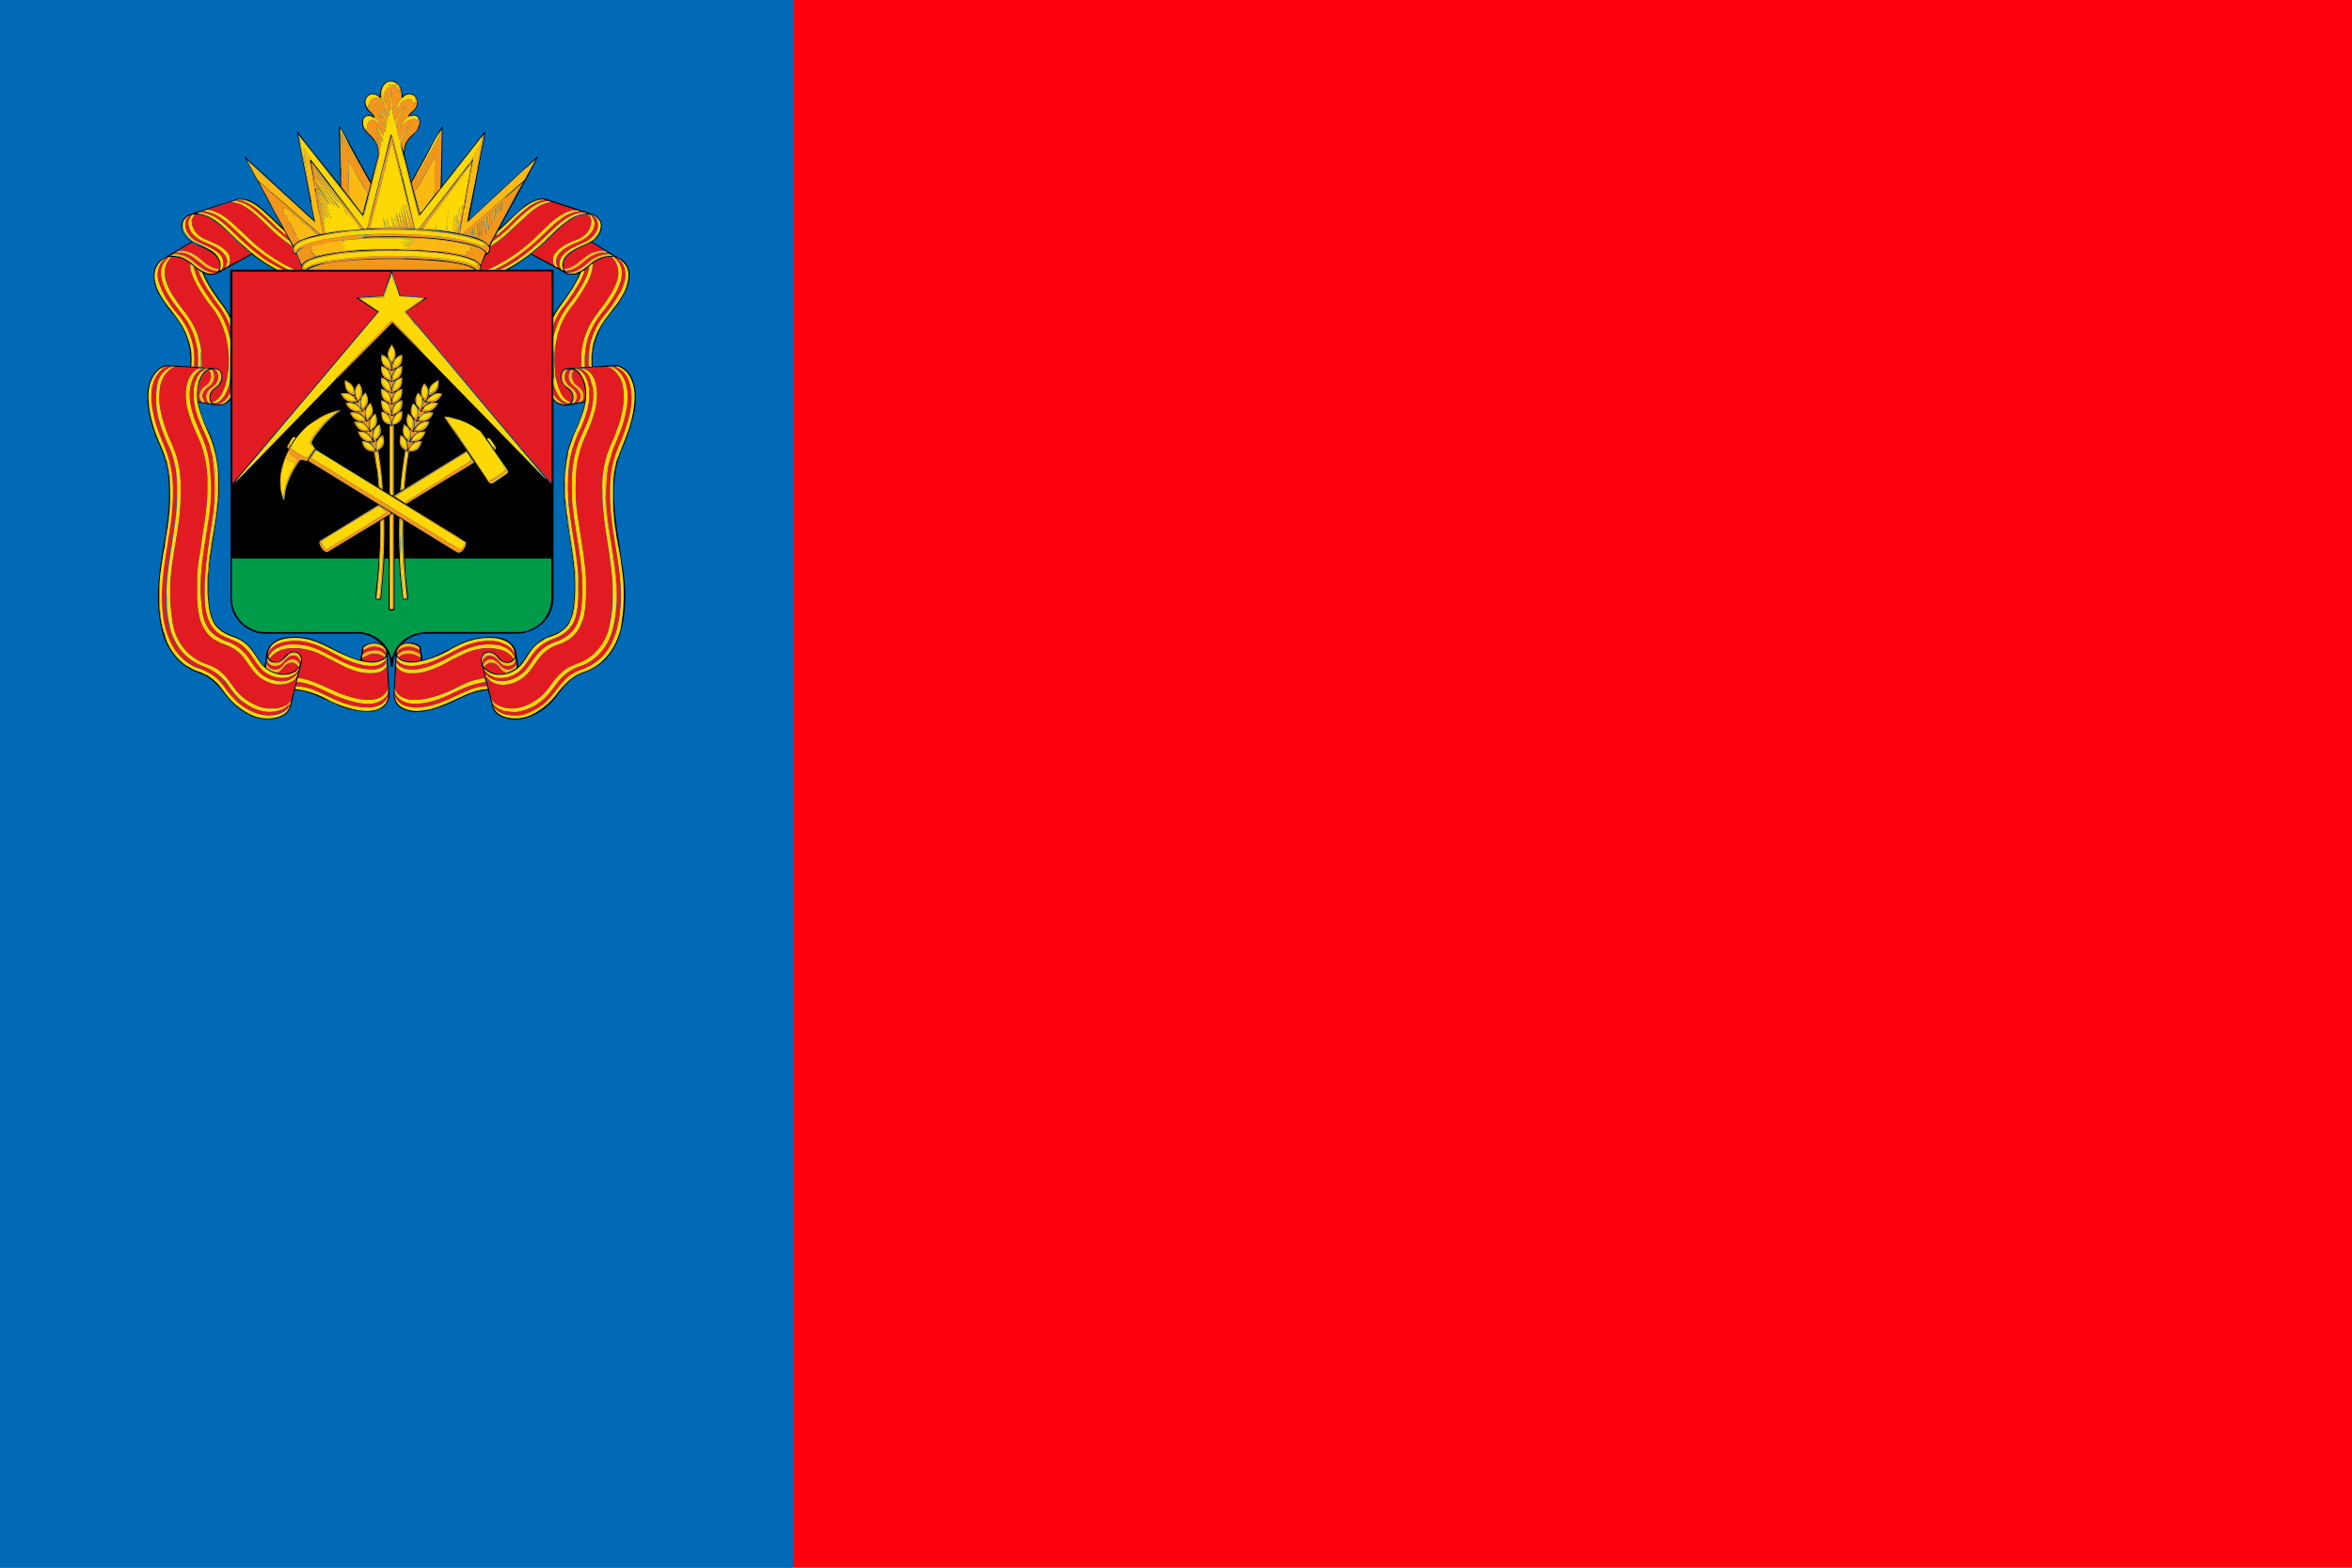 <svg xmlns="http://www.w3.org/2000/svg" viewBox="0 0 600 400"><path fill="#ff000e" fill-rule="evenodd" d="M0 0h600v400H0z"/><path fill="#006ab6" fill-rule="evenodd" d="M0 0h202.3v400H0z"/><path fill="#fff" d="M139.2 122.2l1.5 1.6-1.4-1.5z"/><path d="M99.5 20.6h.6c.6 0 1.2.4 1.6 1 .7.8 1 1.9 1 3 .5-.4 1-.8 1.7-.7 1 0 1.8.6 2 1.4a3 3 0 01-.7 2.9c-.4.5-1.1.8-1.3 1.5l-.3.2c.1-1 1-1.3 1.6-2 .7-.9 1-2.3.2-3.2-.8-.8-2.2-.8-3 0l-.5.4c.1-1 0-2-.5-3-.6-1-2-1.7-3.2-1-.4.2-.7.5-1 .9-.5 1-.6 2-.5 3.1l-1-.7c-.4-.3-1-.4-1.5-.3a2 2 0 00-1.4 1.5c-.1.6 0 1.2.3 1.7.3.8 1 1.2 1.6 1.9.2.2.3.5.3.8h-.2c-.4-.2-.7-.4-1.1-.4-.6 0-1.1.2-1.4.7-.3.8-.2 1.8.2 2.5.8 1.2 2 2 2.8 3.2a5.8 5.8 0 01.5 4.8l-3.2 12.6c-.2.4-.3.9-.3 1.4-.2 0-.3.2-.4 0L76 34.2l.6 3.4L79 49.4l.5 2.2c.2 1.7.6 3.4.9 5l-1.3-1-12.8-11.9-3.2-3c.6 1.4 1.3 2.6 2 3.8.3.6.5 1.3 1 1.8l2.8 2.3-.2.1-2.6-2.2 3.4 6.4 5.3 9.7.4-.3 1.3-1a20 20 0 014.2-1.3l.8-.2-11.7-10.1-.9-.8.2-.1 12.5 11 .7-.1c0-1.1-.3-2.2-.5-3.3v-.8l.6 4 .8-.1a142 142 0 018.8-1l.7-.1-10-12.8a35 35 0 00-3.3-4.3l.7 4.2.3 2.4-.1-.5a705 705 0 00-1.2-6.6h.2l.3.3 4.1 5.4 9.1 11.9h.8L94 57c0 .5-.2 1-.3 1.4 3-.2 6-.2 9.1-.2 1 0 2 0 3 .2l-1.8-7.2-4-15.9-.2-.5-2 7.6-3.4 13.5L94 57l5.6-22.4s0-.4.3-.3l3 11.6 3 12.5h1c4-5.5 8.3-10.9 12.6-16.3l1-1.3.2-.1-1.8 9.9c-.1.5-.1 1-.4 1.6v-.6l1.6-8.2.3-2.2-3.6 4.5-9.4 12-.5.7h.9l3.5.4c2 .2 3.9.4 5.8.8 0-.2 0-.5.2-.7v.8c1.4.2 2.9.6 4.3 1 1.2.5 2.4 1 3.2 2l7.3-13.6 1.4-2.6-4.7 4-10.6 9.2h-.2l15.5-13.5c.4-.3.6-.8.8-1.2l2.3-4.2c-1 .7-1.8 1.6-2.7 2.3l-14 13-.7.6c0-.7.2-1.3.3-2l2.3-11.4 1.4-7.2.3-1.8-.9 1L109.4 52l-2 2.5-.4.4-4-15c0-.1 0-.4-.2-.6l-.3-1.2a7 7 0 010-2.5 6 6 0 00.5 3c0-.8.2-1.7.6-2.4.5-.9 1.2-1.6 2-2.3.5-.4.9-1 1.1-1.6.4-.7.4-1.7 0-2.4-.4-.4-1-.6-1.5-.4h-.6c.5-.2 1.1-.4 1.6-.1.8.3 1 1.2 1 2a3 3 0 01-.9 2L104 36c-.4.7-.6 1.5-.7 2.3-.1.5-.2 1 0 1.6l1.6 6.4 7-12.6 1-1.6v.8l-.2 14.6 10.8-13.7.3-.2-.2 1.4-4 21.2 17.2-16c.1-.2.3-.2.5-.3l-2 3.9-7.9 14.5 5.5-5c1.3-1.2 2.9-2.2 4.6-2.6.6 0 1.1-.1 1.6 0l12.1 3.9c1.2.4 2.2 1.5 2.3 2.8.1 1.6-.8 3.1-2.1 4-.1.1-.4.3-.2.4l5.6 3.4 1.9 1a5 5 0 011.9 3.9c0 1.5-.4 3-1 4.2a25 25 0 01-3 4.7c-.8 1-1.7 2-2.4 3.1a17.9 17.9 0 00-3 11.4c1.5 0 3-.2 4.4-.3.8 0 1.7-.2 2.5.2 1.5.5 2.5 1.8 3.2 3.2 1 2.4 1 5 .7 7.6-.5 2.9-1.4 5.7-2.5 8.5-.8 1.9-1.6 3.8-2.1 5.8a35 35 0 00-.7 9.8c.3 5.2 1.3 10.3 2 15.4.5 2.8.8 5.6.8 8.4 0 2.9-.3 5.8-1 8.6-.6 2.3-1.6 4.6-3.1 6.5-1.6 2.1-4 3.6-6.5 4.5-1.4.5-2.7 1.3-3.8 2.3-1.6 1.4-2.7 3.3-4.1 4.9a16.7 16.7 0 01-5.3 3.8c-1.2.5-2.4.8-3.6.9h-1.2a8.5 8.5 0 01-3.5-1 3.8 3.8 0 01-1.8-2.2l-1.1-4.3a16 16 0 00-6 1.6c-2.3 1-4.6 2.3-7 3a19 19 0 01-5.3 1c-1 0-2-.2-3-.6-1.1-.4-2-1.2-2.5-2.3-.3-.6-.3-1.3-.3-2l.5-9.4v-.5c-.5 1-.7 2.1-.7 3.2h-.5a9 9 0 00-.9-3.7l.6 11c0 1-.6 2.1-1.4 2.9a6.6 6.6 0 01-4.3 1.3 20 20 0 01-6.9-1.4l-6-2.7c-1.8-.7-3.7-1.3-5.6-1.4l-1 4.2a4 4 0 01-1.8 2.2c-1 .7-2.3 1-3.6 1h-1.2a11 11 0 01-3.3-.7c-2-1-4-2.3-5.5-4-1.2-1.2-2.2-2.8-3.4-4a11 11 0 00-3.5-2.6l-2.4-1c-2-.9-3.7-2.2-5-3.8a16.5 16.5 0 01-2.9-5.4 34 34 0 01-1.3-10c0-4.5.8-9 1.5-13.5.9-5.2 1.6-10.4 1.2-15.7-.1-2.1-.5-4.3-1.2-6.3-.7-2.1-1.7-4.1-2.5-6.2-.9-2.6-1.5-5.3-1.7-8.1v-1.5c0-1.7.5-3.5 1.4-5a6 6 0 012.8-2.4c.7-.3 1.5 0 2.3 0l4.4.2a17.7 17.7 0 00-4.1-13 37.5 37.5 0 01-3.7-5.2 9 9 0 01-1.5-5.2 5 5 0 012.8-4.4l1.4-.8 5.3-3.2c-1.4-1-2.5-2.4-2.5-4.1 0-1 .6-2 1.4-2.5.7-.5 1.4-.6 2.1-.9l11-3.5a7 7 0 014.4 1.2c2.6 1.7 4.6 4.1 7 6.2l-9-16.8c-.3-.5-.6-.9-.7-1.4.4.2.7.6 1 .9l16.7 15.4L75.8 34v-.5l3 3.9 8 9.9c0-4.5-.2-9-.3-13.4v-1.8c.4.4.6.9.9 1.3l7.2 13 1.8-6.7c0-1 0-2-.4-2.9-.6-1.4-2-2.3-2.9-3.5a3 3 0 01-.6-2.7c.1-.6.6-1 1.2-1.2.5-.2 1 0 1.6.3-.4-.7-1.2-1.2-1.7-1.8-.5-.8-.8-1.8-.4-2.7a2 2 0 012-1.3c.6 0 1.2.3 1.7.7 0-1 .2-1.9.7-2.7.4-.7 1-1.2 1.9-1.3M86.8 32.7v1.4c0 2.9 0 5.8.2 8.8v4.7l2.1 2.7 3 3.9.4.3 1.4-5 .6-2.4c.1-.3-.1-.6-.3-.8l-2-3.6-.2-.4-.6-1-2.2-4c-.8-1.6-1.5-3.1-2.4-4.6m25.7.6c-1.5 2-2.5 4.3-3.7 6.5l-2.4 4.5c-.5.6-.7 1.2-1.1 1.8-.1.2-.3.5-.2.8l2 7.7.4-.6 3.1-4 1.7-2 .1-.6.3-14.5-.2.4M60.5 51l-.4.1-1 .3-5.3 1.7-.7.3.4.1c-.5-.1-1 0-1.5.2-.4 0-.7.2-.9.4l-.7.1-.4.1h.5v.1c2.6.2 4.7 1.8 6.5 3.4 2 1.7 3.7 3.6 5.6 5.2 2.4 2.1 5 4 8 5.6.4.2 1 0 1.6.1h4.7l-.1-1.2-1.1-2.6c-.5 0-.8-.4-1-.8-.2-.4-.1-.9-.1-1.3-.3-.6-.5-1.1-.9-1.6-.1-.5-.4-.9-.6-1.3-.3-.5-.5-1-1-1.4-2-1.8-3.8-3.8-5.9-5.5-1.1-.9-2.3-1.6-3.7-2-.7-.1-1.4-.3-2 0m76.8 0c-1.7.4-3.1 1.4-4.4 2.5-2 1.7-3.7 3.6-5.7 5.3-.3.3-.5.8-.7 1.2-.3.5-.6.9-.7 1.3L125 63c0 .5.1 1-.2 1.4-.1.4-.5.6-.9.7l-1 2.5c-.3.4-.2.9-.2 1.3h6.2a15.3 15.3 0 001.5-.8c3.3-1.8 6.2-4.3 8.9-6.8 1.7-1.6 3.3-3.3 5.2-4.7 1-.8 2.3-1.5 3.6-1.8l1.7-.3-.8-.2-1-.3-.5-.2-6.9-2.2-.7-.2-.8-.3c-.6-.2-1.2 0-1.8 0m-88 3.8H49a2 2 0 00-1 .3 4 4 0 00-1.4 1.5 4 4 0 00.3 3c.7 1.1 1.8 2 3 2.6A26 26 0 0154 64c1 .6 1.9 1.4 2.2 2.5.3.8.2 1.7-.1 2.5l.6-.3 1-.5.7-.5 1.4-.7 4.4-2.4-2-1.6-2.7-2.6-1-1a30.1 30.1 0 00-4-3.2 7.9 7.9 0 00-5.2-1.5m99.7 0c-2.5.3-4.5 2-6.3 3.6-.6.5-1 1.1-1.7 1.6a73.8 73.8 0 01-5.2 4.7l5.8 3.2.8.4.8.4v.1l.7.3c-.6-1.1-.4-2.6.4-3.6 1-1.2 2.4-2 3.8-2.6 1-.5 2-.8 2.9-1.4 1-.7 2-1.8 2.2-3a3 3 0 00-1.7-3.5c-.8-.2-1.6-.3-2.5-.2m-55 3.8h-.1l-3.8.2a70 70 0 00-13.5 2.8c-.6.4-1.3.7-1.6 1.4-.3.6 0 1.4.5 1.7.3-.7 1-1.2 1.6-1.5 1.1-.5 2.4-.9 3.6-1.2a74.3 74.3 0 015.7-.7c-1.7.2-3.4.4-5 .8H81a16 16 0 00-3.5 1c-.7.4-1.5.7-1.9 1.4l1.3 3c.6-.9 1.7-1.3 2.8-1.7a68.4 68.4 0 0115.8-2c1.5 0 3-.2 4.5-.1h3a94.2 94.2 0 017.4.4l4.2.5c2 .4 4 .7 5.9 1.5.8.3 1.5.8 2 1.5l1.2-3c0-.4-.5-.7-.8-1-1.3-.7-2.9-1-4.4-1.4a82.5 82.5 0 00-16.1-1.6h-8.8l-1 .1v-.3h1.2c6.4-.2 12.9-.1 19.2.6 2.6.4 5.2.8 7.7 1.5 1 .3 2 .7 2.8 1.3.3.2.4.6.6.9.3-.3.6-.6.6-1 0-.7-.4-1.2-.9-1.6-1.2-.8-2.6-1.2-4-1.6a68.9 68.9 0 00-12.6-1.9c-3.9-.2-7.8-.3-11.7-.1l-1.6.1M48.8 62l-3.4 2-.6.4c-.2 0-.4.3-.5.4l-1 .5a7.8 7.8 0 016.1 2.4c1 .7 2 1.5 3.3 2 .8.2 1.7.2 2.5-.2l.4-.3.3-.6c.5-1.3-.2-2.8-1.3-3.7-1.6-1.3-3.7-2-5.5-3l-.3.1m101.8 0l-3 1.4a9.6 9.6 0 00-3.2 2.3c-.6.8-.8 2-.5 3l.3.4.4.5c1 .4 2.3.3 3.2-.3h.1l.2-.2c.8-.4 1.6-1 2.2-1.5 1-1 2.3-1.7 3.7-2.1a9 9 0 012.4-.2l-.9-.5c-.2-.1-.3-.3-.5-.3l-.7-.5-3.3-2h-.4M87 64.5c-2.5.4-5 .8-7.4 1.6-.8.3-1.7.7-2.2 1.3-.4.4-.4 1-.2 1.4.3 0 .7.1 1-.1 1-.8 2.4-1.1 3.6-1.4a116.5 116.5 0 0115.5-1.4h7l7 .4c2.5.3 5 .6 7.5 1.2 1 .3 2 .6 2.7 1.3h1c0-.4 0-.9-.2-1.2-.5-.8-1.3-1.1-2.1-1.4-2.3-.9-4.7-1.3-7-1.6-2-.2-4.2-.5-6.2-.5h-.2.1c-6.6-.3-13.3-.3-20 .4m42.7 4.3h11.6v11.6c.9-2 2.4-3.5 3.6-5.3a30 30 0 003-5.4c-1 .4-2.3.6-3.4.1l-9-4.9a38.6 38.6 0 01-5.8 3.9m-74.3 1c-1 .5-2.3.4-3.3-.1 1 2.7 2.8 5.1 4.5 7.5.9 1.1 1.6 2.2 2.2 3.5V68.8h11.5a43 43 0 01-5.9-3.9l-9 5m-12.2-4.3c-.4 0-.7.1-1 .3a4.8 4.8 0 00-2.6 3.7c-.2 1.5.2 3 .9 4.5.7 1.6 1.8 3.2 3 4.6l2.4 3.3a17.9 17.9 0 013 11.6h2.8c1.2.3 2.5.2 3.7.4.5.1 1 .5 1.2 1a3 3 0 01-.8 3.5c-.7.7-1.6 1.2-1.9 2.2-.3.7-.1 1.4.3 2l.3.2.8.3 1.5-.1a4 4 0 001.7-1.2c.6-.5.3-1.2.3-1.8V81.3a19 19 0 00-2.5-4 37.8 37.8 0 01-4.6-7.8l-1.2-.7-1-.8-.8-.7a7.6 7.6 0 00-5.5-1.7m108 1.7v.1c-.4.1-.5.4-.8.6l-1.1.9-1 .6c-.5 1.3-1.2 2.5-1.9 3.7l-.2.4h-.1v.2l-1 1.3c-1.2 2-2.9 3.8-3.8 6v16.8a54.7 54.7 0 000 3.8c.4.6 1 1 1.8 1.3a3 3 0 002.4-.1l.4-.5c.4-.6.3-1.5 0-2.1-.6-1-1.8-1.5-2.3-2.5a3 3 0 01-.4-2.5 2 2 0 011.5-1.4c1.2 0 2.4 0 3.7-.2a12.7 12.7 0 001.8-.1h.9a21 21 0 01.6-6.4c.5-1.9 1.3-3.6 2.4-5.2l2-2.8a29 29 0 003.2-4.8c.7-1.4 1.2-3 1-4.7a4.8 4.8 0 00-2.7-3.9 3 3 0 00-.8-.1v-.1h-.7c-1.8-.1-3.5.6-4.9 1.7M84.3 67c-1.7.3-3.3.6-4.9 1.3-.3.1-.6.2-.8.5H121c-.1-.1-.2-.3-.4-.3-.8-.5-1.8-.8-2.8-1-3.6-.8-7.3-1-11-1.2-1.5-.2-3 0-4.5-.2h-7.7c-3.4.2-6.9.4-10.3 1m-25 2.2v54.1l.7-.9L96 80c.2-.1.2-.3.2-.5L90.7 76c.8-.2 1.5 0 2.3-.2l4.7-.3 2-6.1H59.2m41 0v.6l2 5.5 2.2.2c1 .1 1.9 0 2.8.2h1.8v.2l-5.3 3.6.2.3 27.2 32.2 9.5 11.2v-2.7c.2-.6 0-1.2 0-1.8 0-.5.2-1 0-1.6v-1.8c0-.7.2-1.3 0-2 .2-1 0-2 0-3v-11c.1-1 0-2.2 0-3.2v-2c.2-.6 0-1.2 0-1.8l.1-1.8V69.3H100m-.3.8l-2 5.6-6.3.4 1.6 1 3.6 2.4-30 35.4L60 123l1.6-1.6 24-24.7h.1l.3-.3a25972.9 25972.9 0 0114.2-14.3l6.9 7c.9 1 1.7 2 2.7 2.8l27.7 28.4 1.9 2 1.4 1.4-1.5-1.6a1 1 0 00-.2-.3l-15.7-18.6-16.7-20-.3-.2-.7-1-1.8-2.2a.9.9 0 01-.3-.4l4-2.7.5-.5.4-.2-1.9-.2-4.6-.3-1-3c-.2-1-.6-1.7-.9-2.6.1-.4-.5-.2-.2.1M99 89.8a3 3 0 001 2.8 4 4 0 00.9-1.9c0-1-.4-2-1-2.8-.3.6-.7 1.2-.9 1.9m-1.7.7c-.1 1 0 2 .7 2.8.5.6 1.2.8 1.8 1 0-.9-.1-1.8-.7-2.6-.4-.6-1.1-1-1.8-1.2m3.7 1l-.2.1c-.6.8-.7 1.8-.8 2.7.7-.3 1.5-.5 2-1.1.6-.8.7-1.7.6-2.7-.6.2-1.3.4-1.6 1m-1.2 1.2l.1.7.2-.8h-.3m-57.6.9a4 4 0 00-1.2.6 6 6 0 00-2 2c-1 1.8-1.2 4-1.1 6 0 2.6.8 5.3 1.6 7.8.8 2.4 2 4.6 2.7 7 0 .2.1.5.3.7l.2 1.3c.7 2.9.7 5.9.7 8.8a64 64 0 01-.6 6.4c-.3 1.9-.7 3.7-.8 5.6-.4 1.5-.5 3-.8 4.6-.2 1.7-.5 3.3-.5 5l-.1 3c0 3.5.3 7.1 1.6 10.4a15 15 0 005 6.9l1.2.7.1.1h.1c.9.6 1.9.8 2.8 1.2.4.2.8.5 1.3.6v.1h.2l1.4 1c1.9 1.5 3 3.6 4.6 5.3 1.4 1.5 3 2.7 4.8 3.6a9.7 9.7 0 007 .8c1-.3 2-.9 2.7-1.7.2-.4.5-.7.5-1 0-.5.2-.9.3-1.3l.8-3c.2-1.1.5-2 .6-3.1l.4-1 .1-.8.2-.6-1 .9c-1 .6-2 .9-3.2.8a7.6 7.6 0 01-5.4-2.7c-1.3-1.6-2.2-3.5-3.7-4.9-1-1-2.3-1.7-3.7-2.2a10 10 0 01-3.5-1.9c-1-.8-1.6-2-2-3.2-.6-1.9-.7-3.9-.8-5.8-.2-4.5.4-9 1.1-13.3.8-5 1.7-9.8 1.6-14.8v-2.8a30 30 0 00-1.4-7c-.7-2.4-2-4.5-2.7-6.8-1-2.3-1.6-4.9-1.3-7.4.2-1.7.6-3.4 1.8-4.6l1.2-.7-2.6-.2-6-.3h-1c-.5-.2-1-.2-1.5-.1m55 0c0 .8.1 1.8.7 2.6.5.6 1.3.8 2 1.1a5 5 0 00-.8-2.6c-.4-.6-1.1-1-1.8-1.2m58.8.1l-2.2.2h-2.3l-2.6.2-2.5.2c.5.3 1 .6 1.3 1a8 8 0 011.7 4.3c.3 2.8-.5 5.6-1.6 8.1-.6 1.7-1.5 3.2-2 4.9a32.8 32.8 0 00-1.7 14.5l.1 2.1.4 3c-.1.2 0 .7.1.7 0 .8.2 1.5.3 2.2 1 6 2 12 1.5 18.2 0 1.4-.3 2.9-.7 4.3l-.7 1.7a8.1 8.1 0 01-4.4 3.2c-.7.3-1.3.4-1.9.8h-.2v.2c-.1 0-.3 0-.4.2a10 10 0 00-2.4 2c-1.2 1.5-2 3.3-3.4 4.6a7.7 7.7 0 01-5 2.1c-1.5 0-3-.5-4-1.6 0 .2 0 .4.2.6l.1.8.1.3v.4l1.3 4.9.5 2 .2.8c.4 1.2 1.5 2 2.6 2.4 2.3.8 4.9.6 7-.4a16.3 16.3 0 007-6 18 18 0 014-3.8c1-.6 2-1 3.1-1.5 2-.8 4-2.1 5.4-3.9 1.5-1.8 2.5-4 3.2-6.3a46.6 46.6 0 00.3-16.6c-.1-1.6-.4-3-.7-4.6a65 65 0 01-1.2-18.7l.7-3.5c.2-.2.2-.5.3-.7l1.5-4c1.1-2.6 2-5.5 2.5-8.4.4-2.5.5-5.2-.6-7.6a5.8 5.8 0 00-3.4-3.3H156m-54.8.6c-1 .7-1.2 2-1.3 3.1.7-.3 1.5-.5 2-1 .6-.8.7-1.8.6-2.8a3 3 0 00-1.3.7m-48 .3c-.4.2-.9.5-1.2.9a8 8 0 00-1.6 4.3c0 1 0 2 .2 2.9h.6l1 .2 1 .1.7.2c-.6-.7-.7-1.7-.4-2.6.4-.9 1.2-1.4 2-2 .8-.9 1.2-2.3.6-3.5-.3-.5-.9-.7-1.5-.7h.1a7 7 0 00-.5 0v.3l-.1-.2h-.9m45.7 0c.5.5.8 1.2 1 2 0-.8.4-1.4.8-2-.4 0-.6.2-.9.4a2 2 0 00-.9-.5m45.3 0l-.6.6-.2.2-.1.4a3 3 0 001 3.1c.7.6 1.5 1.2 1.8 2 .3.9.1 1.8-.4 2.5l.7-.2h.7l1.1-.2v-.1h.8a11 11 0 00-.4-5.4 4.4 4.4 0 00-2.3-2.7c-.4-.2-1 0-1.5-.2h-.6m-47 2.1c-.1 1 0 2.1.8 2.8.4.6 1.1.7 1.7 1 0-.9-.1-1.8-.7-2.6-.4-.6-1.1-1-1.8-1.2m3.8.8c-.3 0-.6 0-.8.2l-.4.2c-.3-.2-.5-.4-.9-.4.5.6.8 1.3 1 2 0-.4.1-.9.4-1.3 0-.2.2-.6.6-.6-.7.8-1 1.9-1 3 .7-.4 1.5-.6 2-1.2.6-.7.7-1.8.6-2.7-.5.2-1 .4-1.5.8M88 97c0 .8 0 1.7.4 2.5a3 3 0 002 1.3c.1-.7 0-1.5-.3-2.2-.5-.8-1.3-1.2-2.1-1.6m21.9 1.4a3 3 0 00-.4 2.5 4 4 0 002-1.4c.4-.8.4-1.7.4-2.5-.8.3-1.5.8-2 1.4m-19.3 1.2c-.1 1 .2 2 .7 2.8.4-.6.9-1 1-1.7.3-1-.1-2-.7-2.9-.5.5-1 1.1-1 1.8m17.6-1.8c-.5.8-1 1.9-.7 2.9.1.6.7 1.1 1 1.7.6-1 1-2 .7-3.1a3 3 0 00-1-1.5M98 102c.5.5 1.2.7 1.8 1 0-.9-.1-1.7-.6-2.5a3.3 3.3 0 00-2-1.3c0 1 .1 2 .8 2.8m3.1-2c-.9.7-1 2-1 3 .6-.3 1.4-.5 1.8-1.1.7-.8.8-1.8.7-2.7-.5.1-1 .4-1.5.8m-2 0c.4.6.7 1.3.8 2 .1-.7.5-1.4.8-2-.3 0-.5.3-.8.4-.3-.2-.5-.4-.9-.4m-7 2c0 1 .1 1.9.5 2.7.4-.6 1-1 1.2-1.7.4-1 0-2-.4-2.8-.7.4-1.1 1-1.2 1.8m14-.4c-.3.9 0 1.9.8 2.5 0 .2.4.4.2.6.2 0 .4-.2.4-.4.3-1 .5-2.1 0-3-.2-.4-.5-.9-1-1l-.5 1.3m-19-1.2c.4 1 1 1.7 2 2 .7.3 1.4.1 2.1.1a4.4 4.4 0 00-2-2c-.6-.3-1.4-.2-2 0m22.4 1h-.1v.1c-.3.3-.7.6-.6 1l2-.1c1-.3 1.6-1.2 2-2a3 3 0 00-3.3 1M90 101l.5.5v-.5H90m19.2 0l-.2.6.5-.6h-.3m-1.3.9c0 .7 0 1.5-.3 2.2l1.1-1c.2-.1.5-.2.6-.4h-1c0-.3-.3-.6-.4-.8m-52.8 1.5l-4.5-.7c.4 2.5 1.3 4.8 2.4 7 1 2 1.7 4 2.1 6.2.6 2.7.8 5.4.8 8.1 0 2.6-.3 5.2-.6 7.7l-1.8 12c-.5 4-.5 8 .1 12 .3 1.5.8 3 1.8 4.1 1 1.1 2.4 1.8 3.8 2.3a11 11 0 014.4 2.8c1.4 1.5 2.2 3.4 3.7 5 0 0 .2.2.2 0l.5-3.4c.2-1 .9-2 1.8-2.7a7.9 7.9 0 014-1.3c2-.1 3.8 0 5.6.6 2.2.6 4.3 1.7 6.3 2.8 2 1 4 2 6.2 2.5.3-1.2.3-2.3.6-3.4a4.7 4.7 0 014.8-.6 8.7 8.7 0 00-4.7-2.6c-1.2-.2-2.5-.1-3.8-.1H68a9 9 0 01-9.2-8.6V102a4 4 0 01-3.5 1.4m36.2-.7h-1l1 .7.7.8c-.2-.7-.3-1.5-.2-2.2-.3.2-.4.4-.5.7m6.4 2c.5.6 1.3 1 2 1.2a5 5 0 00-.6-2.5c-.4-.7-1.2-1-2-1.3 0 .9.1 1.8.6 2.6m3.3-1.8c-.3 0-.6 0-.8.2l-.4.2c-.3-.2-.5-.4-.9-.4.5.6.8 1.3 1 2 0-.5.2-1 .5-1.6.1-.1.2-.4.4-.3-.7.8-.9 1.9-.9 2.9.7-.3 1.5-.5 2-1.1.6-.7.7-1.8.6-2.7-.5.1-1 .3-1.5.8m40-.7v50.1a9 9 0 01-6.9 9c-1.2.5-2.6.3-4 .4h-21.6c-2.2 0-4.4.9-6 2.5 1.6-.5 3.4-.3 4.6.8l.5 3.4c2.7-.6 5.2-2 7.6-3.2a20 20 0 017.8-2.6c2-.2 4.1-.2 6 .7 1.3.7 2.3 1.9 2.5 3.3l.5 3.4c.2 0 .4-.3.5-.5.8-.8 1.4-1.9 2.1-2.9a11 11 0 014-3.7c1.2-.7 2.5-1 3.7-1.6 1-.6 1.8-1.3 2.4-2.2 1.1-1.7 1.3-3.8 1.5-5.8.3-3.1.2-6.3-.2-9.4-.5-5.3-1.7-10.7-2.2-16a43 43 0 01.2-9.5c.3-2.8 1.1-5.5 2.3-8 1.1-2.5 2.2-5 2.7-7.7l-4.7.8a4 4 0 01-3.2-1.3m-52.6.6h.1-.5c.5 1.3 1.7 2.3 3 2.2.1.2.4.3.6.4.6.3 1 .8 1.4 1.3-.2-.8-.2-1.7 0-2.5-.3.3-.6.5-.6.9-.5-.2-1 .1-1.4-.1l1.1-.2c-.5-.7-1-1.5-1.9-1.8a3 3 0 00-1.8-.2m20 .7l-.3.4a3 3 0 00-.8 1c.7 0 1.3.2 1.9 0 1-.2 1.8-1.1 2.3-2-1-.3-2.3-.2-3 .6m-15.4 1c-.3 1 0 2 .3 2.8.4-.5 1-1 1.3-1.6.4-1 0-2-.4-2.9-.6.5-1 1-1.2 1.8m12-1.7c-.4.8-.7 1.8-.4 2.7.2.7.8 1.2 1.3 1.7a6 6 0 00.5-2.3 3 3 0 00-1.4-2.1m1.4 1.3v2.4l.7-.7 1.1-.8-.6-.1h-.6l-.2-.3c0-.2-.2-.3-.4-.5m-23 1.3c-1.2.5-2.4 1.1-3.4 2-.7.3-1.3.9-2 1.4a19 19 0 00-4 4.9 18.1 18.1 0 00-2.8 8c-.1 2 0 4 1 6 0-1.1.2-2.2.4-3.2a22 22 0 013.4-7c.1 0 .2-.3.5-.3l1.5.3 2-3c.2-.3 0-.3-.2-.4-.2-.5-.7-1-.6-1.5a28.7 28.7 0 016-7l1.3-1c-1.1.1-2.1.4-3 .8m13.5-.6c0 .7 0 1.4.3 2 .3 1 1.3 1.5 2.2 1.5a3.2 3.2 0 00-2.5-3.4m3.4 1.2c-.5.6-.7 1.4-.6 2.2a3 3 0 001.9-1c.6-.6.6-1.6.6-2.5-.8.2-1.5.6-2 1.3m-11.3-.9c.4.8 1 1.6 1.8 2a4 4 0 002.3 0l-.5-.6a3.2 3.2 0 00-3.6-1.4m19 .2c-.6.3-1.1.8-1.5 1.3l-.3.6c.6 0 1.3.2 2 0 1-.3 1.7-1.2 2-2.1-.7-.1-1.6-.3-2.2.2m-13.5.9c-.8 1-.7 2.4-.3 3.5.6-.5 1.3-1 1.5-1.7.2-.9.1-1.8-.3-2.6-.4.1-.6.5-.9.8m9.3-.8c-.4.9-.6 2-.1 2.9.2.6.8 1 1.3 1.4.3-1 .5-2 0-3a3 3 0 00-1.2-1.3m-5 .2c.4.6.7 1.2.8 2 .1-.8.5-1.4.7-2a2 2 0 00-.6.4l-.9-.4m14.2.5c.4.8 1 1.5 1.5 2.3l8.3 12 1.5 2.3c.3.4.8.6 1.2.3l3.4-2.3c.3-.2.5-.6.2-1l-1-1.5-5.8-8.2c-.2-.3-.5-.4-.8-.6a16.4 16.4 0 00-6-2.8c-.7-.3-1.6-.5-2.5-.5m-7.7.6c.2.8.2 1.6 0 2.4l.6-.6a3 3 0 011.3-1l-.7-.2-.6.1a2 2 0 00-.6-.7m-12 .7h-1.2l.9.7.8 1 .1-2.4-.6.7m13.2.8c-.6.4-1 1-1.2 1.6.6 0 1.3.1 2-.1 1-.4 1.6-1.3 1.9-2.3-1-.1-2 0-2.7.8m-16.4-.8c.3 1 1 2 2 2.3.6.2 1.2.1 1.9.1-.5-.9-1-1.7-2-2.2-.6-.3-1.3-.3-2-.2m5 2.3a5 5 0 000 2.7c.6-.5 1.2-.8 1.5-1.5.5-.9.3-2 0-2.8a3 3 0 00-1.5 1.6m7.8-1.6c-.3.9-.5 1.9 0 2.8.2.6.8 1 1.3 1.5.3-.7.4-1.5.3-2.3a3 3 0 00-1.6-2m-3.7 17.4c0 .1 0 .3.2.4l.4.3c.2 0 .5 0 .4-.3v-17.5h-1v17m-4.9-15.3a2 2 0 00-1.2 0c.8.3 1.2 1 1.7 1.6 0-.8 0-1.6.2-2.3-.3.1-.5.4-.7.7m10.1-.7c.3.8.3 1.6.2 2.4.4-.7 1-1.3 1.7-1.8h-1.2a2 2 0 00-.7-.6m2 .8c-1 .5-1.5 1.4-2 2.3.7 0 1.4 0 2-.3 1-.4 1.6-1.3 1.9-2.3-.7 0-1.4 0-2 .3m-15.1-.3c.2 1 .9 2 2 2.4.5.2 1.1.1 1.7.2-.3-.8-.8-1.6-1.5-2.1s-1.5-.5-2.2-.5m4.8 2.4c-.2.3-.1.7-.4 1l.2-1.2c-.3 0-.4.4-.6.6h-1a5 5 0 011.4 1.9v-.6c.2.2.2.5.3.8.7-.3 1.3-.7 1.6-1.4.4-.9.2-1.8-.1-2.6a4 4 0 00-1.4 1.5m6 1.2c.3.6 1 1 1.5 1.3a3 3 0 000-2.3c-.2-.7-.8-1.3-1.4-1.7-.4.9-.5 1.8-.1 2.7m-27.6-2l-.9 1.5c-.2.2-.4.4-.4.7 0 .3.1.4.3.6l.6-1c.3-.7.8-1.3 1.2-2-.3 0-.7 0-.8.3m49.6.1c.4.8 1 1.5 1.5 2.2l.4.6c.3.1.4-.3.4-.5-.2-.4-.4-.8-.7-1-.2-.5-.6-.8-.8-1.2l-.4-.2-.4.1m-28.2.4c.1 0 .1 0 0 0m7.8 0c.2.7.3 1.5.3 2.4a5 5 0 011.4-1.9l-1 .1a2 2 0 00-.7-.7m-11.5.4c.2.7.5 1.5 1 2 .7.5 1.6.7 2.5.5a4 4 0 00-1-1.7c-.7-.6-1.6-.9-2.5-.8m13.3.4c-.8.5-1.2 1.3-1.5 2 .8.3 1.8.1 2.4-.4.6-.6.9-1.3 1-2-.7 0-1.4 0-2 .4M79 117l-.3.6 37.2 22.9 1 .5c.5 0 .9-.3 1.2-.7.4-.5.9-1.2.8-1.9l-2.3-1.5-36-22.2L79 117m16.5-1.8l.6 3.7c0 .4 0 .8.2 1.2v.1c0 1.3.3 2.7.4 4l1 .6-1.2-9.9c-.3.1-.6.3-1 .3m7.9-.3c-.6 3.4-1 6.8-1.3 10.2l.4-.2.4-.2c.2-.1.3-.3.3-.5.2-3 .6-6 1-9l-.8-.3m-3 11.6l1 .6c.4.3.8.6 1.2.7l.6.4.4.3 1.6-1 8.8-5.4c2.3-1.4 4.7-2.7 7-4.2l-1.2-1.6v-.1l-.8-1.1-18.6 11.4m-4 2.4l-14.7 9c-.3.2-.2.7-.1 1 .3.7.8 1.5 1.5 1.8.4.2.7-.1 1-.3l15.7-9.5c-.8-.7-1.8-1.2-2.7-1.8-.2-.1-.4-.4-.7-.2m3 2.5v24c.4 0 .7.1 1-.1v-24c-.2-.5-.7 0-1 0M102 142c.1 3.1.3 6.3.7 9.4v-.2.2l.2 1.5c.3 0 .7 0 1-.2-.8-6.5-1.2-13.1-1-19.7 0-.2-.3-.3-.5-.4l-.5-.3.1 9.7m-5-9c0 3.2 0 6.3-.2 9.5a117 117 0 01-.9 10.2c.3.2.7.3 1 .1a142 142 0 001-20.3l-.9.6m-37.8 9.5v8.3c0 1.3-.1 2.7.3 4 .8 3 3.3 5.5 6.4 6.2 1 .2 2 .2 3 .2h23.5a9 9 0 017.5 6.7l.8-2a9 9 0 015.8-4.4c1.4-.4 3-.3 4.5-.3h20.9a8.5 8.5 0 008.7-8.4v-10.3h-37.3l.1 2c.1 2.7.5 5.4.8 8.1-.1.4-.6.4-1 .5-.1-.1-.6 0-.6-.4-.4-3.4-.7-6.8-.8-10.2h-1.1v12.9c0 .2-.4.3-.6.4-.3 0-.8 0-1-.3v-2.3c0-3.6.1-7.1 0-10.7h-1l-.1 2-.8 8.4c-.3 0-.6.3-1 .1-.2 0-.6-.2-.5-.6l.9-9.9H59.2M72.6 163c-1.5.3-2.9 1-3.7 2.3-.5.8-.8 2-.2 2.8.6.7 1.5 1 2.3.7.7-.2 1.2-.6 1.5-1.2.6-.7 1.5-1.4 2.6-1.4a2 2 0 011.7 1.1 3 3 0 010 2.3L76 173a55.3 55.3 0 01-.7 2.8 22 22 0 018.3 2.7 28 28 0 007.7 2.6c1.4.3 2.8.4 4.2 0 1.2-.2 2.3-.8 3-1.8.3-.5.5-1 .5-1.6v-2.5l-.2-3.2-.1-2-.1-2.4-.4.4c-1 .8-2.3 1-3.5 1-2.5-.1-4.8-.9-7-1.9-2.5-1-4.8-2.5-7.3-3.4-2.5-.9-5.2-1.2-7.8-.7m47.7.4c-1.9.5-3.7 1.4-5.5 2.4h-.2v.1a26.5 26.5 0 01-7 2.7 8 8 0 01-3.5.4c-1-.1-2.2-.5-2.9-1.4a16.1 16.1 0 00-.1 2.4 134.2 134.2 0 00-.4 6.1c0 .8-.1 1.5.1 2.2.2.7.7 1.4 1.4 2a7 7 0 004.3 1 14 14 0 004.1-.6 47 47 0 007-2.9c2.1-1 4.4-1.9 6.8-2 0-.2 0-.5-.2-.8l-.2-.9c0-.4-.2-.7-.3-1l-1-4c-.2-1 .1-2.1 1-2.7.5-.3 1.1-.2 1.6-.1.8.2 1.4.7 1.9 1.3.4.6 1 1 1.6 1.2.8.2 1.7 0 2.2-.7l.3-.4v-.9a4 4 0 00-1.8-2.9 8 8 0 00-3.8-1.1c-1.8-.1-3.6 0-5.4.6m-18.5 1.8c-.3.4-.6.8-.6 1.4l.2.7.2.4c.5.4 1 .7 1.7.9 1.3.3 2.7.1 4-.1v-.7l-.1-1v-.8a7 7 0 01-.4-.2h.2v-.6c-.8-.7-2-1-3-1-.8 0-1.7.3-2.2 1m-9 0l-.1.7-.1 1-.2 1v.5a9 9 0 003.3.3c.7 0 1.5-.3 2-.7.3-.2.6-.5.7-.8v-.2c.1-.4.2-1 0-1.3-.6-1-1.8-1.5-2.9-1.5-1 0-2 .3-2.7 1M123 169c.1.4.2.9.5 1.2a5.2 5.2 0 005.5 1.5l.9-.3c.6-.3 1.3-.6 1.8-1v-1l-.2-1v-.5c-.4.4-.6.8-1 1-1.2.6-2.7.1-3.5-1-.6-.7-1.4-1.5-2.5-1.4-1.2 0-2 1.4-1.5 2.5m-49.4-2.1l-1.1 1.1a3 3 0 01-3.4.9c-.4-.2-.7-.6-1-1v.3l-.2 1.2v1c.6.5 1.5 1 2.3 1.2 1 .3 2.2.5 3.3.2 1-.2 1.9-.8 2.5-1.5l.4-.6.2-.8c.3-1-.2-2-1-2.3-.7-.3-1.4 0-2 .3z"/><path d="M80.3 48l.2-.1.3 2c-.3-.6-.3-1.3-.5-2zm.4 1.8l.2.7.9 5-.1.2c0-.6-.2-1.1-.3-1.6l-.7-4.3zm37.8 2.5v.9l-.2.4-.1.6v-.7l.3-1.2zm-22.7 61.2c.2.1.1.5 0 .7v-.7z"/><g fill="#fbb911"><path d="M98.7 21c1.1-.6 2.6 0 3.2 1.1 0 .6.4 1.2.3 1.8a8 8 0 01-.5-1.1l-.1.4c-.4-.7-.8-1.3-1.5-1.6l1.1.2c-.2-.3-.4-.6-.8-.7-.6-.3-1.1-.1-1.7 0zm1.1 1.8c.3 1.4.1 2.8.3 4.2v1.4c0-.3 0-.7-.3-1l-.5 2c-.3-.7-.5-1.3-.9-1.8-.4-.9-.8-1.7-1-2.7l.3.4c.1-.5 0-1.2.4-1.7v2l1.2 3c.2-.8.2-1.6.3-2.5 0-.4-.2-.8-.3-1.1h.3c.2-.7 0-1.5.2-2.2zm-4.1 3.8c.6.4 1 1 1.5 1.6a20 20 0 011.7 2.5c-.3.6-.2 1.4-.5 2l-1-2c-.2-.5-.6-1-.7-1.5l1 1.3.8 1.6c0-.5-.1-1-.3-1.4-.5-1-1-2-1.7-2.9l-.8-1.2zm7.3.9l.5-.5-1.7 3c-.3.8-.7 1.6-.7 2.4 0-.4 0-.7-.2-1 0-.3-.3-.5-.3-.7l.2.2.5-.9c.4-1 1-1.8 1.7-2.5zm.4 5.7c.4-.4.7-.9 1.3-1.1-.4.5-.9 1-1.2 1.6l-1 2a7 7 0 000 2.5c-.4-.4-.2-1-.3-1.6 0-.4-.2-.7-.3-1h.2c.2-1 .8-1.7 1.3-2.4zm-16.6-.5c.9 1.5 1.6 3 2.4 4.6l2.2 4 .6 1c-.2 0-.3-.2-.4-.4a81 81 0 01-4.5-8v2.8l.2 1.8v6.6c-.4-.6 0-1.5-.3-2.2l-.2-8.8v-1.4zm13.1 1.6l.4.8 2.3 9.2c.1.5.4 1 .2 1.6l-3-11.6zm22.2 2.5c.2-.6.7-1 1-1.5 0 .7-.2 1.3-.3 1.9l-1 5.3v.8l-2.3 11.5c0 .6-.3 1.2-.3 1.9l.7-.6 14-13c1-.7 1.7-1.6 2.7-2.3l-2.3 4.2c-.2.4-.4.9-.8 1.2L118 59.7c-.2 0-.4 0-.6-.2v-.6l.1-.6a5 5 0 00.4-2c0-.7.1-1.2.3-1.8l.1-.1v-.8l.1-.4c.4-.3.3-.8.4-1.2 0-.5.2-1 .1-1.4l1.8-10-.2.2c.2-.8.7-1.4.9-2.1l.7-2zm-44.8.7c.8 1 1.3 2.1 2 3.1l.3.5-.3-.3H79c0 .9.3 1.8.4 2.6l1.7 9.8.3.9.3 1.6c0 .2-.1.5.1.7.2 1.1.5 2.2.5 3.3h-.7L69.1 48.9l-.2-.2c-1-.7-1.8-1.6-2.7-2.3-.6-.5-.8-1.2-1.2-1.8l-2-3.7 3.3 3 12.8 11.7 1.3 1.2-1-5c0-.3.1-.6 0-.8l-.5-2.6-.5-3c.2-.7-.1-1.3-.1-2L78 42c0-.8-.3-1.6-.4-2.4-.1-.7-.4-1.4-.3-2.1zm32.2 5.1c.5-1 1.2-2 1.6-3.1v2.2l-.1 3c0 .6-.2 1.2-.1 1.8 0 1.2 0 2.4-.3 3.6l-3 3.9h-.5l-1.2-4.4c0-.3-.2-.7 0-.9.7-.8 1.2-1.7 1.7-2.6l1.9-3.5z"/><path d="M89 44.6c-.2-1.2-.1-2.5-.1-3.8.4 1 1 1.8 1.5 2.8l2.4 4.3c.3.5 1 .9 1 1.5l-1.3 5.1-.3-.3-3-3.9c-.4-1.9-.2-3.8-.2-5.7zm39 7.7c.1-.2.1-.6.4-.8v.1a9 9 0 01-.5 2.3l.2-1.6zm-10.6 3.3c.1-1.2.4-2.4.4-3.5l.1 1.3.3-.6v.7c-.3.5-.3 1.2-.5 1.8-.1.7-.4 1.4-.3 2.2v.5h-.3c0-.9.2-1.6.3-2.4zm10.1-3c0-.2.1-.4.3-.4 0 .8-.3 1.5-.4 2.3a.6.6 0 01-.2-.5l.3-1.4zm-10.3-.1v2.7c-.1 1.4-.4 2.8-.4 4.2h-.4l.8-6.9zm9.5.9c0-.2 0-.6.3-.6.2.4 0 .8 0 1.2l-.4 1.7c-.2-.8 0-1.5.1-2.3zM72.5 53c.2 0 .3 0 .5.2.9.3 1.4 1.3 2.1 1.8l.7.4c1 .5 1.3 1.7 2.4 2 .8.5 1.4 1.2 2 1.9.3.2.4.4.5.7a20 20 0 00-4.2 1.4c-.5-.4-.9-1-1.3-1.5l-.3-.6.9.8c-.3-.5-.8-1-1-1.5h.4c-.3-.3-.7-.7-.8-1.1-.3-.6-.8-1-1.1-1.4v-.4L73 55h-.2l-.5-.6.2-.4-.5.2c0-.2.3-.4.4-.6-.1-.3 0-.5.1-.7zm53.5 2c0-.5-.2-1.2.3-1.6.1.5 0 1-.1 1.4 0 .8-.2 1.5-.3 2.2-.3-.6 0-1.3 0-2zm-38.3-1.5c.5.4.8 1 1.1 1.5-.4-.4-.9-1-1.1-1.5zm26.5 1.5l.1-1.5c.2 1 0 2 0 2.9v2.5h-.5l.4-4zm11.1-.5c0-.3.2-.4.4-.5 0 .8-.2 1.5-.3 2.3 0 .6 0 1.2-.3 1.8v-1.8c.2-.6.2-1.2.2-1.8zm-9.3 2.8c.3-1 .3-2 .5-2.9.2 1 0 1.8 0 2.7-.2.7 0 1.5-.3 2.2l-.8-.1c0-.9.2-1.7.3-2.6 0-.5 0-1 .2-1.5.2.8 0 1.5.2 2.2zm8.6-2.3c0-.2.4-.5.3-.2 0 1.3-.2 2.6-.4 3.9-.2-.7 0-1.5 0-2.2V55zm-24.3 3c-.1-1-.4-2-.4-3l.8 3h-.4zm-1.7-2.7l.7 2.7h-.4l-.3-2.7zm2 .7v-.7c.4.9.6 1.8.8 2.7h-.4l-.4-2zm23.4-.7c.2.2.1.5.2.7l-.2 2-.2 2c-.2-.6 0-1.3 0-2v-2l.2-.7zm-26.2.1l.7 2.6h-.3l-.4-2.6zm25.3 1c0-.2.2-.3.3-.4v2.4c-.2.6 0 1.3-.2 2-.2-.3-.1-.6-.1-.9v-3.1zm-.6.5c0-.2.2-.4.3-.5v.3c0 1.3 0 2.6-.2 4-.2-.5 0-1-.1-1.4v-2.4zm-.5.6c0-.2 0-.6.3-.5v1.3c-.2.8 0 1.7-.2 2.4l-.1-3.2zm-10.8 1v-1.3l.2 1.5h-.1l-3.5-.2.2-.3c1 .3 2.1.3 3.2.3zm10.2-.7c0-.2.1-.2.3-.3v1.8c0 .4 0 .9-.2 1.3l-.1-.5v-2.3zm-.6.2h.3v2.5c-.2-.2-.2-.5-.2-.7 0-.6-.2-1.2 0-1.7zm-.5 1.4c0-.3-.1-.7.2-.9v1.7c-.3-.1-.2-.5-.2-.8zm-.6-.4h.3v1.1h-.2c-.1-.4-.2-.7 0-1zm-.5.6c.2-.3.3.3.2.4-.3 0-.4-.3-.2-.4zm-25.5 1.1c1.1 0 2.2-.2 3.4-.1h5.4c.7.2 1.4 0 2 .2H93.8v-.1zm11.1.1h1.9c3.7.3 7.5.5 11 1.4a8 8 0 012.2.6c.3.2.2.6.2.9a83.4 83.4 0 00-.3.1l-.1.2v.2l-.5-.1-.4.4.5.2c-.2.2-.4.5-.8.4l-3.3-.6c-.5 0-1-.3-1.4-.3-1.1.1-2.2-.2-3.3-.1L109 64l.5-.1-3-.2-2.8-.1.8-.2-1.4-.1-1.7-.1h2.1c.4 0 .8 0 1.1-.2-1-.2-2.2-.2-3.2-.2.7 0 1.5.2 2.2-.1-.5-.3-1.2-.2-1.8-.2h1.7c.5 0 1 0 1.3-.2-1-.2-2-.2-3-.2h3.5c-.4-.3-.9-.2-1.3-.2a16 16 0 00-2-.2h2.6l.7-.1c-1-.2-1.9-.2-2.8-.2h2.7c.2 0 .5 0 .6-.2l-3.4-.2h1.4c.3 0 .7 0 1-.2zm-19.5.8l2.4-.3.2.2c-.5.3-.2 1-.3 1.4l.2.2-.2.1v.3c.7.3 1.3.4 2 .4l-5.6.7-1.5.3-2.7.6a5 5 0 01.9-.4h-.8l.4-.2-.3-.1v-.2h-.8l.5-.2-.5-.1.9-.4h-.5v-.3h-.4l.2-.2h-.6l1-.5H79c.6-.4 1.4-.3 2-.7h.2l1-.1c1-.3 2-.4 3-.5zm-40.5 2.8l.6-.3c1.5-.3 3 .1 4.3 1 1.2.6 2 1.6 3.2 2.4a6 6 0 003 1.1l-.3.6c-1.2 0-2.3-.5-3.2-1.1l-2.2-1.7c-1-.9-2.3-1.7-3.8-1.9h-1.6zm104.7 1c1.4-1 3-1.6 4.8-1.4l.7.5h-1.8a8.7 8.7 0 00-4 2.1c-1.3 1.2-3 2.5-5 2.5l-.3-.5c.6 0 1.2-.2 1.7-.4 1.5-.7 2.6-1.9 4-2.8z"/><path d="M43.4 65.3l.8-.5h.8c1.7 0 3.2 1 4.5 2 1.1 1 2.3 2 3.7 2.5.6.2 1.3.2 2 .2-.8.4-1.7.4-2.5.1a10 10 0 01-3.3-2c-.9-.8-2-1.5-3.1-2a8 8 0 00-3-.3zm112.1-.5l.9.5a9 9 0 00-2.4.2 9.3 9.3 0 00-3.7 2.1c-.6.6-1.4 1-2.1 1.6h-.4c-.9.7-2.2.8-3.2.4.6 0 1.2 0 1.8-.3 1.3-.4 2.4-1.3 3.4-2.1 1.1-1 2.4-1.9 4-2.2.5-.2 1.1-.1 1.7-.2zM58 66.3v1.1-1zm42 3.7c.3.9.7 1.7.9 2.6l-.3-.2-.7-2c-.2 0-.2.2-.2.3l-1.7 5c-.8.4-1.7.2-2.5.2l-3.4.3c.3.3.7.5 1 1L91.5 76l6.3-.4 2-5.6.2-.1zM58.7 86.6v10.6l-.1-.7v-10zm82.8 2l.2-.2c-.3 2.3-.3 4.6 0 6.9l-.1.2-.2-.5-.1 1.6v-7.1c.3-.1.1-.6.2-.9zm-90.1 1.1c.2 1.3.1 2.7.1 4h-1v-3.1c.4 1 .2 1.9.2 2.9h.6l.1-3.8zm-.7 4.3h2.6l-1.2.8.2-.3-1 .3 1.2-.7h-1.8zm2.6.4l.9-.1v.2a3 3 0 01-.5 3.8c-.9.7-2 1.5-2 2.6 0 .7.3 1.3.7 1.8l-1-.1v-.1c-.8-.9-.6-2.2 0-3 .3-.6.8-1 1.3-1.3a3 3 0 001.1-2.4c0-.5-.3-1-.5-1.4z"/><path d="M54.7 94.2c.6 0 1.2.2 1.5.7.6 1.2.2 2.6-.7 3.5-.7.6-1.5 1.1-1.9 2-.3.9-.2 1.9.4 2.6l-.8-.2c-.8-.7-.8-2-.2-3 .6-.9 1.8-1.3 2.3-2.3.5-1 .5-2.5-.5-3.2zm89 .6c0-.2.4-.3.6-.5l.4.2c-.7.8-.8 2-.3 2.9.3.5.7 1 1.2 1.3.6.5 1.3 1 1.5 2a2 2 0 01-.6 2.1l-.7.2c.5-.7.7-1.6.4-2.4-.3-1-1-1.5-1.8-2a3 3 0 01-1-3.2 26.1 26.1 0 01.3-.6z"/><path d="M145.6 94.4h.6c-.4.8-.6 1.7-.1 2.4.2.5.4 1 .8 1.3.6.4 1.2.9 1.6 1.5.5.9.6 2.1-.1 2.9l-1.2.2c1-.5 1-1.8.6-2.7-.5-.8-1.3-1.3-2-2-.9-1-1.1-2.6-.2-3.6zm5.4 3c.2 0 0 .5-.1.2v-.2zm-94.7 5.4c1.2-.5 1.9-1.6 2.4-2.7 0 .6.3 1.3-.3 1.8-.4.5-1 1-1.7 1.2l-.4-.3zm84.9-2.4a5 5 0 002.3 2.4l-.5.2c-.7-.2-1.4-.7-1.8-1.3v-1.3zm-68.5 16.7c.3-.8.7-1.6 1.2-2.3v.8l.7.8h.2l1.1.8c.3.2 0 .5-.2.7-.3.4-.4.9-.8 1.2l.3-.7-.2-.5h-.4l-.2-.2c-.6 0-1-.4-1.4-.6h-.3zm-18.6-.9l.2.1.5 2.9c.2 2.2.2 4.5.2 6.7-.1 1 0 2-.3 3l-.1 1.7c-.2.6 0 1.2-.3 1.8-.2.7 0 1.5-.3 2.2l-.1 1c-.2.5-.1 1-.4 1.3.1-1.4.4-2.7.6-4.1a54.8 54.8 0 000-16.6zm102.7 2.6c.2-.4.2-1 .5-1.3l-.7 3.5a65 65 0 001.2 18.7c.3 1.5.6 3 .7 4.5-.5-.4-.2-1-.4-1.6l-.6-4.1-.9-5.7c-.2-.8 0-1.6-.2-2.4-.2-.7-.1-1.3-.1-2v-5.7l.2-1.7.3-2.2zm-28.5-.4c.5.5.8 1 1.1 1.6.3.3.1.7-.2.9l-3.4 2.3c-.4.3-1 0-1.2-.3l-1.5-2.3v-.3c.6.7 1 1.5 1.6 2.1l.4.4c.3.1.6-.1.9-.3l2.8-2c.3 0 .4-.4.3-.7v-.1c-.4-.4-.8-.7-.8-1.3zm26.6 1c0-.3 0-.8.4-1a51.6 51.6 0 00-.2 14.4c.7 5.7 2 11.3 2.3 17l-.1 5.1c-.2-1.9 0-3.7-.1-5.6l-.2-2.4-.4-3c-.1-.6 0-1.1-.3-1.7l-.2-2-1-6-.3-2.4-.2-1.6-.1-3c0-.4-.2-.7-.1-1v-1.6c0-.7.2-1.3.1-2 0-1 .2-2.1.4-3.2zm-10.6 9.6l.1-1c.1.9 0 1.7.2 2.5l.9 5.9 1.2 8.4c0 .7 0 1.4.2 2.1v5.1l-.2 1.5c0 .8-.2 1.5-.3 2.3-.1.5-.2 1.1-.5 1.6.4-1.4.6-2.9.7-4.3.6-6.1-.6-12.2-1.5-18.2 0-.7-.3-1.4-.3-2.2v-.6c-.3-1-.4-2-.5-3zM102 141.9c-.2-3.2-.2-6.5-.1-9.7.2 0 .4.2.5.3l-.5-.1c0 .3.3.4.6.5l-.4.2v7.1c0 1 .2 2.1.1 3.1l.2 2 .2 2.2c0 1 0 2 .2 3v.8c-.5-3.1-.7-6.3-.8-9.4zm-.2 23.3c.5-.7 1.4-1 2.2-1 1 0 2.2.3 3 1v.7l-.2-.1c-1.4-1-3.4-1-4.8-.1h-.3l.1-.5zm-9 0c.7-.7 1.7-1 2.7-1 1.1 0 2.3.5 2.8 1.5.3.4.2.9.2 1.3 0-.7-.5-1.2-1-1.5-1-.5-2.2-.6-3.3-.3l-1.5.7v-.7z"/><path d="M92.6 166.9a5.1 5.1 0 014-.9c.7.2 1.3.6 1.8 1.2a2 2 0 01-.7.8l.3-.4c-1-.8-2.5-1-3.8-.6l-1.8.9c0-.4 0-.7.2-1zm9.4-.4c.6-.4 1.3-.6 2-.6a5 5 0 013.2 1l.1 1a5 5 0 00-3.3-1 4 4 0 00-2.4.8l-.2-.4c0-.3.4-.6.7-.8zm21 2.5c-.3-1 .4-2.5 1.6-2.5 1-.1 2 .7 2.5 1.5.8 1 2.3 1.5 3.4.9.5-.2.7-.6 1-1v.4c0 .6-.3 1-.7 1.3-.8.4-1.7.5-2.5 0-.7-.3-1-1-1.6-1.5-.7-.7-1.7-1-2.6-.6-.7.4-1.3 1.3-.8 2 .2-.4.4-.8.9-1 .7-.5 1.7-.3 2.3.2.7.4 1 1.1 1.7 1.6.8.6 2 .7 2.8 0 .4-.2.6-.6.7-1l.1 1c-.5.5-1.2.8-1.8 1.1-.3.1-.6.3-1 .3-.5-.3-1-.6-1.3-1.1-.6-.9-1.5-1.6-2.6-1.5-.7 0-1.2.6-1.5 1.1-.3-.3-.4-.8-.5-1.2zm-49.3-2.1c.6-.4 1.3-.6 2-.3.8.3 1.3 1.4 1 2.3-.2-.5-.5-1-1-1.4-.8-.5-1.9-.1-2.5.5-.7.5-1 1.3-1.8 1.7-1 .5-2.3.3-3-.6-.2-.3-.2-.6-.2-.9v-.3c.3.4.6.8 1 1a3 3 0 003.4-.9l1.1-1.1z"/><path d="M73.2 168.7c.6-.5 1.4-.6 2.1-.4.6.2 1 .8 1.2 1.4l-.4.6c-.2-.5-.6-1-1-1.1-.9-.3-1.8 0-2.4.7l-1.3 1.4c-.4.2-.7.4-1 .3-1-.3-1.8-.7-2.5-1.3l.1-1c.2.5.5 1 .9 1.2.8.5 1.9.4 2.6-.1.7-.5 1-1.3 1.7-1.7z"/></g><g fill="#fed803"><path d="M98.7 21c.6 0 1.1-.2 1.7 0 .4.2.6.5.8.8l-1-.2c-.5 0-1 0-1.2.4.6-.3 1.4-.2 1.8.4-.5-.1-1-.4-1.4-.2a3 3 0 00-1.3 1.4c-.4.5-.3 1.2-.4 1.7l-.3-.4c-.3-1 0-2 .4-2.9.2-.4.5-.7 1-1zm-4 3.1c.5 0 1 0 1.5.3l.7.9c-.7-.2-1.4-.5-2 0-.7.3-.7 1.3-.7 2l-.3-.7v.8l-.3-.1c-.3-.5-.4-1.1-.3-1.7a2 2 0 011.4-1.5zm8.3.6c.7-.8 2.1-.8 2.9 0 0 .6.3 1.1.2 1.7a32 32 0 01-.3-.4l-.2.6c-.2-.4-.3-.8-.6-1.1-.4-.3-1-.3-1.5 0-.4.1-.8.4-1.2.8l-1.3 2c.1-1 .5-1.8 1-2.6.2-.4.7-.6 1-1z"/><path d="M99.8 27.4c.3.3.2.7.3 1l.5 2.3.3.6.2 1 .8 3.2.3 1c0 .6-.1 1.3.3 1.7l.3 1.2c0 .6.3 1.2.4 1.7l3.3 13 .3 1c.3 0 .5-.3.6-.5l2-2.5 13.2-16.8.6-.3v.3c-.4.5-.9 1-1 1.5l-.8 1.9c-.2.7-.7 1.3-1 2-.2.6-.6 1-1 1.4l-12.6 16.3h-.9l-3-12.5c0-.6-.2-1.1-.3-1.6l-2.3-9.2-.4-.8c-.2-.1-.2.2-.3.3L94 57l-.4 1.4h-.8l-9-11.9-4.2-5.4-.3-.5c-.7-1-1.2-2.1-2-3.1l.3 2.1c0 .8.3 1.6.4 2.4l.3 1.3c0 .7.3 1.3.1 2l-.8-4-.5-2.4c-.1-.5 0-1-.4-1.3.1-1-.3-1.8-.3-2.7l1.4 1.7 10.8 13.7 4 5.1.2-.6c.5-1 .5-2 .9-3l1.8-7.2.7-2.7c.3-1.2.7-2.5.8-3.8a8.6 8.6 0 00-1.2-3.2c.7.7 1 1.7 1.4 2.6v-.7c-.1-1-.7-1.9-1.2-2.7.7.6 1 1.5 1.6 2.2v-.7c-.3-1.1-1-2-1.6-3.1.8.5 1.3 1.5 1.9 2.2 0-.4 0-.8-.3-1.2-.3-.7-.9-1.2-1.3-1.7.8.5 1.3 1.3 1.8 2 .2-.3.2-.7.3-1.1.3-.6.2-1.4.5-2v-.6c-.2-.8-.7-1.5-1-2.3.5.5.8 1.3 1.2 2l.2-.5.5-1.9z"/><path d="M105.2 29.6c.5-.2 1.1 0 1.4.4l.1.8c-.4-.3-.9-.5-1.4-.4-1.4.1-2.3 1.2-3 2.2.2-1 .8-2.1 1.8-2.7l.3-.2.7-.1zm-12.4.7c.3-.5.8-.8 1.4-.7.4 0 .7.2 1 .4l1 .5c.5.4.8.8 1 1.3-.6-.5-1.2-1-2-1.2-.7 0-1.3.3-1.4 1-.3.6 0 1.3.1 2-.2-.3-.4-.7-.9-.8-.4-.7-.5-1.7-.2-2.5zm16 9.5c1.2-2.2 2.2-4.5 3.7-6.5l-.2.8c-1.2 2.5-2.7 4.9-4 7.3l-2 3.6v-.7l2.5-4.5zm-8.8-3.4l.1.4 2.2 8.6 1.7 6.9 1 4.2c0 .6.3 1.1.2 1.7a1 1 0 01-.2-.5l-1.7-5.7c0 .6.3 1.2.4 1.9l.8 3.7c0 .2.1.5-.1.5-.3-.5-.4-1.1-.6-1.7l-1.2-4.6 1 5.4.2.9c-.2 0-.3-.2-.3-.4l-1.4-5 .7 3.6c0 .5.3 1 .3 1.6l-.2.3-.5-1.7-.6-2.5c0 1.3.4 2.5.6 3.8 0 .2 0 .3-.2.3-.4-.9-.5-1.8-.8-2.7l-.3-1c0 1.2.5 2.4.6 3.7h-.3l-.7-2.8v.6c0 .7.2 1.4.3 2h-.3l-.8-2.8c0 1 .3 2 .4 3l-.5-.2-.5.1-.7-2.7.3 2.7h-.4l-.7-2.6c0 1 .2 1.8.4 2.7H95c-.2.1-.4.2-.5 0 0-.9.5-1.7.6-2.6l4.8-19zm16.8 10c1.1-1.5 2.1-3 3.3-4.4l-.2 1.7-1 5.3-.7 3.8-.3.6v-1.3l-.5 3.5c0 .8-.3 1.5-.3 2.3l-.2 1.5.2-4.2c0-1 .2-1.8.1-2.7l-.8 6.8h-.2c.2-.7.1-1.5.3-2.2 0-.9.2-1.8 0-2.7l-.4 3c-.3-.8 0-1.5-.2-2.3-.2.5-.2 1-.2 1.5l-.3 2.6c-.4-.1-.7-.3-1.2-.3v-2.5c0-1 .3-2 .1-2.9V55c-.3 1.3-.3 2.6-.5 4-.8-.2-1.6-.4-2.4-.3l-.1-1.5-.1 1.3c-1.1 0-2.2 0-3.2-.3l1.3-1.8 7.5-10zM80 43l.6.7 3.2 4 3 3.9 2.9 3.7c.8 1 1.7 2 2.3 3.2l-3.9.3h-1.7c-1 .3-2.1.3-3.1.7h-.1c-.3-.3-.5-.7-.4-1l-.3-1.5h.3c-.2-.3-.6-.8-.5-1.2.3.1.5.4.7.6-.3-.7-1-1.2-.9-2l1 1.3c-.3-.7-.8-1.2-1.1-1.8-.2-.2-.1-.4-.1-.7.7.7 1 1.7 1.8 2.4-.5-1.1-1.4-2-2-3.1v-.6l.7 1L84 55c.1.3.3.5.6.7l-1-1.4-2-3c-.2-.2-.2-.4-.2-.7.6.6 1 1.3 1.5 2l1.3 1.5-1.4-2-1.4-2-.3-.8c.6.5 1 1.1 1.4 1.7l1.2 1.5c-.1-.6-.5-1-.8-1.4l-1.6-2.2-.4-.8c.4.2.6.6.9 1l2 2.7.5.4a95.4 95.4 0 00-3.6-5.3c.4.2.7.6 1 1l2.6 3.4 1.2 1.5-.3-.6-1.4-1.8-3-4-.3-.8.6.5 3.2 4.2c.8 1 1.4 2 2.3 2.9-.5-1-1.2-1.8-1.9-2.6l-3.6-5c-.3-.4-.8-.7-.8-1.2l1 1.1 4.8 6 .5.5-5.7-7.6c-.4-.4-.8-.8-.9-1.4m7.7 10.5c.2.5.7 1 1.1 1.5-.3-.6-.6-1.1-1.1-1.5zm49.6-2.5c.6 0 1.2-.2 1.8 0a9.4 9.4 0 00-4.9 2.3c-2.3 1.8-4.2 4-6.5 6-.4.3-.7.7-1.2.8.2-.4.4-.9.7-1.2 2-1.7 3.7-3.6 5.7-5.3 1.3-1 2.7-2.1 4.4-2.5zm-78.2.5l1-.3 1.7.5c1.2.4 2.3 1.2 3.2 2 3 2.4 5.5 5.4 8.7 7.6.4.5.6 1 .9 1.6v1.3c-.2-.4 0-1-.2-1.4l-.4-.4a45 45 0 01-3.3-2.5c-1.9-1.6-3.5-3.4-5.3-5A15.3 15.3 0 0061 52l-2-.5z"/><path d="M61.8 51.3l.7-.2c1.4.4 2.6 1.1 3.7 2 2.1 1.7 4 3.7 6 5.5.4.3.6.9.9 1.4h-.2c-2-1.6-3.8-3.5-5.7-5.2a14 14 0 00-5.4-3.5zm78.2 0l.6.2c-.6.2-1.2.2-1.8.5-1.6.6-2.9 1.6-4 2.6l-5.7 5.2a43 43 0 01-2.5 2c-.6.4-1 .8-1.6 1l.8-1.4c2.1-1.4 4-3.1 5.7-4.9 1.5-1.4 3-2.9 4.8-4a7 7 0 013.6-1.2zm-88 2.5c.4-.2 1-.3 1.5-.2.8.2 1.7.5 2.4.9 2 1 3.5 2.5 5.1 4l4 3.8a49 49 0 0010.2 6.5h-1.7a40 40 0 01-11-7.8c-1.8-1.5-3.4-3.3-5.2-4.7-1.2-.9-2.4-1.7-3.9-2.1l-1.4-.4zm91 1.2c1.4-.9 2.9-1.6 4.5-1.3l.5.2a9 9 0 00-4.8 1.9c-2 1.4-3.7 3.2-5.4 4.8a43 43 0 01-11.7 8.2h-1.6c4.8-2.1 9.1-5.3 12.9-9 1.8-1.7 3.5-3.6 5.7-4.9z"/><path d="M50.4 54.3l.7-.1a9 9 0 014.4 1.6c1.7 1.2 3.3 2.8 4.8 4.2a48 48 0 008.2 6.7c1.2.8 2.4 1.4 3.7 2.1-.6 0-1.2.1-1.7-.1a39.4 39.4 0 01-7.9-5.6c-2-1.6-3.7-3.5-5.6-5.2-1.8-1.6-4-3.2-6.5-3.4l-.1-.2zm94.3 1.3a7.7 7.7 0 014.3-1.4c-.1.4-.6.3-1 .5-1.2.3-2.4 1-3.5 1.8-1.9 1.4-3.5 3-5.2 4.7a45.6 45.6 0 01-10.4 7.6h-1.3l2-1c3.6-2.1 7-4.9 10-7.9 1.6-1.5 3.2-3.1 5-4.3zm-95.6-.8h.6c-.4.5-.8 1-.8 1.7a5 5 0 002 3.7c1 .8 2.4 1.2 3.6 1.8a9 9 0 013.6 2.5 3 3 0 01.2 3.3l-.7.5c.1-.6.3-1.1.3-1.7 0-1.1-.8-2-1.7-2.7-1.2-1-2.7-1.6-4.2-2.2a8 8 0 01-2-1.2 4 4 0 01-1.8-3H48a3 3 0 011-2.7m9 11.5v1.1c.2-.3.2-.8 0-1zm92.4-11.1v-.3l.5.3c.7.7.9 1.8.7 2.7a5.2 5.2 0 01-2.4 3c-.8.6-1.8.9-2.7 1.3-1.5.7-3 1.4-4 2.7a3 3 0 00-.2 3.4l-.8-.4c-.7-1-.6-2.4.1-3.3a9.2 9.2 0 013.6-2.6c1.1-.6 2.5-1 3.5-1.7a5 5 0 002-2.8c.2-.8.2-1.7-.3-2.3z"/><path d="M46.7 56.6a4 4 0 011.4-1.5v.2c-.2.3-.5.5-.6.9a3 3 0 00-.1 2.1 5.3 5.3 0 002.3 3c.8.5 1.7.8 2.6 1.2a18 18 0 013.5 2.1c.5.5 1 1.1 1.1 1.9.2.7.1 1.5-.3 2.2l-.6.4c.3-.8.4-1.7.1-2.5A5.2 5.2 0 0054 64a26 26 0 00-3.8-2 6.4 6.4 0 01-3-2.6c-.6-.8-.7-2-.4-2.9zm105.5-.8l.6.4c.5.6.5 1.5.3 2.3a5.2 5.2 0 01-2.2 3c-.9.6-2 1-2.9 1.4-1.4.7-2.8 1.4-3.8 2.6-.8 1-1 2.5-.4 3.6l-.6-.3c-.4-.6-.5-1.1-.4-1.7l-.1.6c0-1.1.4-2.2 1.2-3 1.4-1.3 3.3-2 5.1-2.9a6.3 6.3 0 003.1-2.8c.5-.9.6-2 .1-3v-.2zm-58.4 2.8h.2c.7.2 1.5 0 2.2 0h6.2l1.8.1 4.8.3c2.4.3 4.8.4 7 .9 2.2.4 4.3.8 6.4 1.6.4.2.8.3 1.1.6.2.2.2.4.2.7-.7.1-1.3-.3-2-.5a42 42 0 00-8.2-1.8 131.6 131.6 0 00-17.6-.8c-1 .1-2 0-3 .2h-1.4l-3 .3-4.8.7c-2 .4-4.3.8-6.3 1.7-.8.3-1.6.7-2 1.5-.2-.2-.4-.4-.3-.6 0-.6.4-1 .8-1.3 1.2-.7 2.4-1.1 3.6-1.5l6-1.2c2.3-.2 4.5-.6 6.8-.7.5 0 1 0 1.5-.2z"/><path d="M87.7 61.3l6-.5h11.2c-.4.3-.8.2-1.1.2h-1.4l3.4.2a1 1 0 01-.6.2h-2.7c1 0 1.9 0 2.8.2l-.7.1H102c.6 0 1.3 0 2 .2.4 0 1-.1 1.3.1-1.1.2-2.3 0-3.5.1 1 0 2 0 3 .2-.4.2-.8.1-1.3.2h-1.7c.6 0 1.3 0 1.8.2-.7.3-1.5 0-2.2.1 1 0 2.1 0 3.2.2-.3.2-.7.2-1 .2h-2.2 1.7c.5.1 1 0 1.4.2l-.8.2h-8c-2 0-4.1 0-6.1.3-.7 0-1.3 0-2-.4v-.3l.2-.1-.2-.2c.1-.5-.2-1 .3-1.4l-.2-.2zm1.7 3.2a143.2 143.2 0 0117.6-.4c.2.2.6.2 1 .2l2.5.2c1.2 0 2.4.3 3.6.5 1.4.1 2.7.4 4 .7 1 .3 2.2.6 3.1 1.2.3.3.7.6.5 1-.6.1-1-.3-1.6-.5-2.1-.8-4.5-1-6.7-1.4l-5.7-.5-2.8-.1a113.1 113.1 0 00-20.3 1 24 24 0 00-5.4 1.3l-1.2.7c-.2.2-.6 0-.6-.2 0-.6.5-1 .9-1.2 1-.7 2.3-1.1 3.6-1.3 2.5-.6 5-1 7.5-1.2zm-46.3 1.1h.7A5.3 5.3 0 0042 70c.2 2.3 1.4 4.4 2.7 6.3 1 1.6 2.2 3 3.4 4.6 1.3 2 2.4 4.2 2.8 6.6l.1.1c.1.7.3 1.3.3 2-.2 1.3 0 2.5-.1 3.8h-.6c0-1 .2-2-.1-3 0-.6 0-1.2-.2-1.8l-.1-.2c-.5-2.5-1.5-5-3-7.1l-2-2.8c-1-1.3-2-2.7-2.8-4.2a9.4 9.4 0 01-1.4-5.2 5 5 0 012-3.5zm112.9-.1h.6l.1.2c.7.6 1.4 1.4 1.7 2.4.5 1.5.2 3.2-.4 4.6-.7 2-1.8 3.6-3 5.3-1 1.3-2 2.5-2.9 3.9-1.8 2.7-2.8 6-2.9 9.2v2.5h-1l.1-3.6c0-.8.2-1.5.3-2.3h.1a19 19 0 013.6-7.6c1-1.5 2.1-2.8 3-4.3a16 16 0 002.2-4.5 6 6 0 00-.3-4.2c-.3-.6-.8-1-1.2-1.6z"/><path d="M39.5 69.6a5 5 0 012.6-3.7c-.4.6-1 1-1.2 1.6-1 1.7-.8 3.7 0 5.5 1 3 3 5.4 5 7.8 2.2 2.9 3.5 6.4 3.7 10l-.1 2.1-.2.6-.5-.3c.3-1.5 0-3-.1-4.5v.4c-.5-2.5-1.5-5-2.9-7-.7-1.2-1.7-2.3-2.5-3.4a28 28 0 01-3-4.6c-.6-1.4-1-3-.8-4.5zm119.3-2.3l.1-.4c.8.7 1.3 1.7 1.4 2.8.1 1.7-.4 3.3-1 4.7a29 29 0 01-3.2 4.8c-.7 1-1.5 1.8-2.1 2.8a17.8 17.8 0 00-2.6 5.4c-.3.5-.2 1-.3 1.4-.2 1.1-.3 2.3-.3 3.4 0 .4.2 1-.3 1.3l-.2-.5v-2.7l.2-2.2c.6-3 2-5.8 4-8a40 40 0 003.2-4.7 12 12 0 001.8-4.5c.1-1.2 0-2.5-.7-3.6zM49.1 70.4c-.4-1-.7-2-.5-3.1l.8.7c.2 1.4.8 2.6 1.3 3.8 1.3 2.4 2.9 4.6 4.5 6.7 1.8 2.4 2.9 5.2 3.5 8v2l-.1 8v1c-.4 1.5-.8 3-1.9 4.2-.6.7-1.4 1.2-2.3 1.2l-.3-.2c1-.4 1.7-1 2.2-1.8 1.3-2 1.7-4.5 2-6.8a26 26 0 00-.8-8.7l-.6-1.8v.1c-.7-2-1.8-4-3.2-5.7a34.2 34.2 0 01-4.6-7.6zM150.3 68c.3-.2.4-.5.7-.6h.2c0 1.6-.6 3.2-1.3 4.6-.9 1.7-2 3.4-3.1 5l-2 2.7a20.4 20.4 0 00-2.7 6.4V86c0 .8-.3 1.6-.4 2.4l-.2.2c0 .3.1.8-.3.9v-3.6a21 21 0 012-5.4c.7-1.2 1.5-2.3 2.3-3.3 1.3-1.6 2.4-3.4 3.4-5.2.6-1.2 1.2-2.5 1.4-4zm-8 17c-.1.2-.1.3 0 .4.1 0 .2-.4 0-.4zm5.9-15.5l1-.6a16 16 0 01-1.7 3.8 63.3 63.3 0 01-3.6 5.4c-1.2 1.4-2 3.1-2.7 4.9v-2c1-2.1 2.6-3.9 3.9-5.9.3-.4.5-.9.9-1.3l.1-.2.2-.4c.7-1.2 1.4-2.4 1.9-3.7zm-97.4.1l.2-.3.7.5c1 2.7 2.8 5.1 4.5 7.5a19 19 0 012.5 4v2a22 22 0 00-2.4-4.6c-2-2.9-4.2-5.8-5.5-9zm48.9 1.1c0-.1 0-.4.2-.4l.7 2.1.3.2 1 3 4.6.3c.5.2 1.1 0 1.5.4-1.5.7-2.7 1.8-4.1 2.7l-.8.5 2 2.3c.3.5.7 1 1.2 1.3l.3.3 16.7 19.9 15.7 18.6.2.3v.1l-1.8-1.9L109.7 92a47.5 47.5 0 01-3-3.3l-3-3.2c-1.3-1.2-2.4-2.6-3.7-3.7-.9.6-1.5 1.4-2.2 2.2l-4.3 4.3-1.4 1.5-2.5 2.6-3 3.1c-.4.4-.9.7-1 1.2v.1l-24 24.7c-.6.5-1 1.1-1.7 1.6 2.2-2.8 4.6-5.5 6.9-8.2l29.9-35.4-3.6-2.4-1-.9 3.4-.3c.8 0 1.7.2 2.5-.1l1.7-5z"/><path d="M100 88.3c.5.7 1 1.7.5 2.5-.1.5-.2 1-.7 1.3-.3-.5-.6-1-.7-1.5 0-.8.3-1.6.8-2.3zm-2.4 4.1c-.1-.5-.3-1 0-1.6a3 3 0 011.6 1.4c.2.5.4 1 .1 1.5-.7-.2-1.2-.8-1.7-1.3zm3.4-.9c.5-.2.9-.6 1.4-.6.1.7-.3 1.3-.7 2-.3.5-1 .7-1.4 1 0-.8.3-1.6.7-2.4zm56 2h.6c1.6.5 2.8 1.8 3.4 3.3 1.1 2.4 1 5.1.6 7.6-.4 3-1.4 5.8-2.5 8.5l-1.5 3.9c-.1.2-.1.5-.3.7-.3.4-.3.9-.5 1.3 0 .8-.3 1.5-.3 2.2l-.2 1.7v7.7c.3.8.1 1.6.3 2.4l.9 5.7.6 4c.2.6 0 1.3.4 1.7a46.6 46.6 0 01-.3 16.7c-.7 2.3-1.7 4.5-3.2 6.3a13.4 13.4 0 01-5.4 4c-1 .3-2.2.8-3.1 1.4-1.6 1-2.8 2.4-4 3.8a18.7 18.7 0 01-7 6 9.5 9.5 0 01-7 .4c-1-.4-2.2-1.2-2.6-2.4a6 6 0 002.8 1.8c1.4.4 2.9.4 4.3.2a14.9 14.9 0 006.7-3.8c1.6-1.6 2.7-3.4 4.2-5a11 11 0 014.5-2.8 13 13 0 005.7-3.8c1.6-1.9 2.7-4.3 3.3-6.7.6-2.4.9-4.8 1-7.2.2-9.3-3-18.3-2.8-27.5 0-1.9 0-3.7.3-5.6a36 36 0 012-6.6 40 40 0 002.5-7v.4c0-.6.3-1.2.3-1.9.4-2 .6-4.2.1-6.2-.3-1.6-1-3.1-2.2-4.2l-1.6-1zM40.2 97.4c.6-1.5 1.6-3 3.2-3.7h.5l-.4.5a7.4 7.4 0 00-2.7 4.9c-.3 2-.2 3.9.2 5.8.5 2.7 1.5 5.3 2.6 7.8a25.6 25.6 0 012.5 11c0 2.3 0 4.6-.2 6.8-.4 4.6-1.4 9.1-2 13.7a49 49 0 00.3 15.5 13 13 0 008.6 9.8c1.3.4 2.6 1.1 3.6 2 1.8 1.5 2.8 3.5 4.3 5.2a14 14 0 004.7 3.3c1 .5 2 .7 3 .8H71l-.6-.1c1.1 0 2.1-.5 3-1l.7-.5c0 .5-.5.7-.7 1a5 5 0 01-1.6 1 9 9 0 01-4.3.4c-2.1-.3-4-1.4-5.7-2.7-1.7-1.3-2.8-3-4-4.7a13.7 13.7 0 00-4.2-3.4c-1-.6-2.3-.9-3.3-1.5a12.6 12.6 0 01-5.6-5.7c-.5-1-1-1.8-1-2.8v.7a46 46 0 01-1-5.1c-.2-1.7-.1-3.4-.2-5.1 0-4 .7-8 1.3-12 .6-4 1.3-8 1.4-12.2 0-2.6 0-5.2-.4-7.7-.4-2.1-1-4.2-2-6.1-.9-2.1-1.7-4.2-2.3-6.4a20.5 20.5 0 01-.2-9.5zm57.3-3.7c1 .2 1.6 1 1.9 1.9v1c-.8-.1-1.3-.7-1.7-1.4-.3-.4-.3-1-.2-1.5zm3.8.3c.4 0 .8-.2 1.1-.3.1 1.4-.9 2.6-2.1 3.1 0-.4 0-1 .2-1.4l.7-1.3z"/><path d="M155.8 93.7c.5 0 .8.3 1.3.4a7.4 7.4 0 012.9 5.3c.2 1.3.1 2.6 0 4-.4 3-1.3 5.8-2.5 8.6-.3 1-.8 1.9-1.2 2.9l-1 3.5c-.3.3-.3.7-.4 1-.2 1-.4 2.1-.4 3.2v2c-.2.5 0 1-.1 1.6v1c.2 1 0 2 .2 3l.2 1.6.3 2.4 1 6 .2 2 .3 1.7.4 3 .2 2.4c.2 1.9 0 3.7 0 5.6a34.4 34.4 0 01-1 6c-.6 2-1.5 4-2.9 5.5a12 12 0 01-5.6 3.7c-2 .7-3.8 2-5.1 3.6-1.4 1.7-2.6 3.7-4.4 5.1a13 13 0 01-6.7 2.9l-3-.3h.2l-1-.2h.4c-.9-.2-1.6-.8-2.2-1.4v-.4l.7.3a8 8 0 005 1c2-.2 4-1.2 5.6-2.4 1.7-1.2 3-3 4.1-4.6 1.2-1.5 2.6-2.9 4.3-3.7l3-1.3c1-.5 2-1.1 2.8-1.9a14 14 0 003.8-6 29 29 0 001.1-8.2c.1-3.2-.2-6.4-.6-9.5-.8-5.9-2.1-11.7-2-17.7a25 25 0 011.8-11.1c.4-1.3 1.2-2.4 1.4-3.7l.1.2c.2-1 .6-1.7.9-2.6.5-1.5.8-3.1 1-4.7.3-2 .3-3.8-.2-5.7a6.8 6.8 0 00-2.5-3.6l-.3-.5zM41 94l.6-.1-.3.5c-.9.7-1.5 1.7-1.9 2.8V97l-.3 1a12 12 0 00-.4 4.2c.2 3.3 1.2 6.5 2.4 9.6.8 1.9 1.6 3.7 2.1 5.6a28 28 0 011 8.3c0 6.6-1.5 13-2.3 19.6-.5 3.9-.7 8-.2 11.9.4 2.8 1.1 5.6 2.6 8a13 13 0 005.4 5c1 .4 2.2.7 3.2 1.3 1.8.8 3.2 2.2 4.4 3.8a21 21 0 004.2 4.6c1.8 1.3 3.9 2.4 6.2 2.6 1.9.2 4-.1 5.4-1.4l.3.2c-.6.8-1.7 1.4-2.7 1.7a10 10 0 01-7-.8c-1.8-1-3.4-2.1-4.8-3.6-1.6-1.7-2.7-3.8-4.6-5.3l-1.4-1-.2-.1c-.5-.1-.9-.4-1.3-.6-1-.4-2-.6-2.8-1.2l-.2-.1-1.2-.7a14.2 14.2 0 01-5-7c0-.6-.3-1.1-.5-1.7-.3-1.4-.7-2.7-.7-4-.4-1.6 0-3.3-.3-5v-2.6c0-1.7.3-3.3.5-5 .3-1.5.4-3.1.8-4.6l.4-2.1c.5-3 .8-6 1-9v-5.9c-.1-1-.1-2.1-.4-3.2-.2-.6-.1-1.3-.5-1.9-.2-.2-.2-.5-.3-.8-.7-2.3-1.9-4.5-2.7-6.9a30 30 0 01-1.6-7.9c-.1-2 .1-4 1.2-5.8A6 6 0 0141 94z"/><path d="M48 97c.5-1.2 1.4-2.5 2.7-2.9h.8a4.9 4.9 0 00-2.3 2.6 10 10 0 00-.8 4.1c0 2.3.7 4.5 1.4 6.6l1.7 4c.8 1.8 1.4 3.7 1.8 5.6a48.7 48.7 0 010 15.5c-.7 4.3-1.5 8.5-1.9 12.8-.3 3.5-.3 7 .2 10.5a10 10 0 002 5.2c1.1 1.2 2.6 2 4 2.6 1.2.4 2.3.9 3.2 1.6a14 14 0 013.3 3.6c.8 1.3 1.7 2.6 3 3.5a7.9 7.9 0 006 1.4c.6-.2 1.2-.4 1.7-.8l1.2-1-.4 1c-.5.6-1.1 1-1.8 1.3a7 7 0 01-3.5.4 9 9 0 01-3.5-1.4c-1.8-1-2.8-2.9-4-4.5a10 10 0 00-4-3.6c-1-.6-2.2-.8-3.3-1.4-1-.5-1.9-1.2-2.6-2a10 10 0 01-2.1-4.7c-.4-2-.6-4-.6-6l.1-4.7c.2-1.9.4-3.8.8-5.7.6-5 1.7-10 1.8-15.2v-3.7c-.2-1.6-.3-3.2-.7-4.9-.4-2.3-1.3-4.5-2.3-6.6-.3-.9-.8-1.7-1-2.6v.3l-.5-1.6a20 20 0 01-1-4A12 12 0 0148 97zm100.3-2.8l.7-.1a4 4 0 012.4 2.2v-.1c.3.8.6 1.5.7 2.3.6 3-.1 6.2-1.2 9-.7 2-1.7 4-2.4 5.9a41.8 41.8 0 00-1.1 18.3c.7 5.3 1.8 10.6 2.1 16 0 3.2.1 6.6-.6 9.8l-1.2 3v-.2c-.1.4-.4.7-.6 1a9.2 9.2 0 01-4.2 3c-2 .6-3.8 1.7-5.1 3.3-1.5 1.8-2.5 4-4.5 5.4a8 8 0 01-6.3 1.6 4.7 4.7 0 01-3-2h-.1v-.2l.2-.3c.7 1 1.8 1.4 2.9 1.6a8 8 0 006-1.7c1.8-1.4 2.7-3.5 4.1-5.1 1.2-1.5 3-2.6 4.8-3.2a9 9 0 004.8-3.6c1.1-1.8 1.5-3.9 1.7-6 .3-3.3.2-6.7-.2-10-.6-5.7-1.9-11.2-2.3-16.9v-4.5c0-3.5.6-7 1.9-10.3 1-2.5 2.3-5 3-7.6.4-1.7.6-3.5.5-5.3a6 6 0 00-.5-1.8 4.6 4.6 0 00-2.5-3.5m2.6 3.2v.2c0 .3.3-.3 0-.2z"/><path d="M51.4 94.8l.9-.3-.2.3a7.7 7.7 0 00-1.8 4.6c-.3 2.5.4 5 1.3 7.4.8 2.3 2 4.4 2.7 6.8a30 30 0 011.3 7.6c0 2 .1 4.1-.1 6.2l-.4 3.3-.6 4.5-.5 2.6-.2 1.5c0 1-.3 2.1-.5 3.2l-.2 3.1c-.2 1.3-.2 2.5-.2 3.7v3.6l.1-1.4c.1 2 .2 3.9.8 5.8.4 1.2 1 2.4 2 3.2 1 1 2.3 1.5 3.5 2 1.4.4 2.6 1.1 3.7 2.1 1.5 1.4 2.4 3.3 3.7 4.9a7.6 7.6 0 005.4 2.7c1.2 0 2.3-.2 3.2-.8.2 0 .3.1.3.3-.7.6-1.6 1-2.5 1.2-2 .3-4-.3-5.7-1.5-1.8-1.4-2.7-3.7-4.3-5.4a9.7 9.7 0 00-2.7-2.2l-3-1.3a7.7 7.7 0 01-3.6-3c-1-1.6-1.3-3.5-1.5-5.2-.2-2-.1-3.9-.1-5.8a135.6 135.6 0 011.3-11.6c.3-.3.2-.8.4-1.3l.1-1c.3-.7.1-1.5.3-2.2l.3-1.8.1-1.7c.3-1 .2-2 .3-3 0-2.2 0-4.5-.2-6.7l-.5-2.9-.2-.1-.8-3.2v.3c-.3-1.1-.8-2.1-1.3-3.2-1-2.2-2-4.5-2.4-7-.2-1-.2-2.1-.2-3.2 0-1 .2-1.9.5-2.7.3-.9.8-1.8 1.5-2.4zm96-.4h.4c.7.4 1.3 1.1 1.7 2 .6 1.2.9 2.7.9 4.2 0 2.9-1 5.6-2 8.3-.5 1-1 1.8-1.3 2.7-1 2.4-1.7 5-2 7.5a58 58 0 000 10.2c.7 5.8 2 11.6 2.4 17.4v3.7c.1 2 0 4-.4 6a7.8 7.8 0 01-3 5 11 11 0 01-3.2 1.7c-1.7.7-3.3 1.7-4.4 3.1-1.4 1.6-2.3 3.6-3.9 5a7.5 7.5 0 01-6.2 1.7c-1-.3-2-1-2.7-1.7-.2-.2-.2-.4-.2-.6 1 1 2.5 1.7 4 1.6 1.9 0 3.7-.8 5-2 1.4-1.4 2.2-3.2 3.4-4.7a10 10 0 012.4-2l.4-.2.2-.2c.6-.4 1.3-.5 1.9-.8a8.1 8.1 0 004.4-3.2l.7-1.7c.3-.5.4-1 .5-1.6.1-.8.3-1.5.3-2.3 0-.5 0-1 .2-1.5v-5.1a18 18 0 01-.2-2.1l-1.2-8.4c-.2-2-.6-4-.9-5.9-.1-.8 0-1.6-.2-2.5v1l-.3-2.1.1-5 .1-2.2c.2-1 .2-2.1.5-3.2l.1-1c.2-1 .6-2 1-3.1.5-1.7 1.4-3.2 2-4.9 1-2.5 1.9-5.3 1.6-8.1a8 8 0 00-1.7-4.4l-.4-.6z"/><path d="M141.3 96.6c.2-.5 0-1.1.1-1.6a44.4 44.4 0 001.5 4.9 5 5 0 002.7 2.8l.2-.3-.4.5h-.5c-1.1-.3-2-1.1-2.5-2-.6-1-1-2-1.2-3v-1.3zm-43.8 0c1.3.3 2.1 1.6 2 2.9-.7 0-1.1-.6-1.5-1-.6-.4-.6-1.2-.5-1.9zm3.6.5l1.3-.5c0 .7-.2 1.4-.6 2-.4.5-1 .8-1.5 1.1 0-.9.4-1.7.8-2.5zm-13 .3a3 3 0 011.8 1.3c.3.5.3 1 .2 1.6l-.6-.2a3 3 0 01-1.4-2.7zm22 1.1c.4-.5 1-1 1.6-1.2a3 3 0 01-2 3 2 2 0 01.4-1.8zm-18.6-.3c.6.5.6 1.4.5 2.2-.1.5-.4 1-.7 1.5a5 5 0 01-.6-1.8c0-.7.3-1.4.8-2zm16.7 0l.3.2c.4.5.7 1.2.5 1.9l-.5 1.3c-.8-.4-1-1.4-.8-2.2.1-.4.2-.9.5-1.2zm-10.7 1.3l.6.3c1 .5 1.6 1.6 1.3 2.6-.7-.2-1.3-.8-1.7-1.4-.2-.5-.3-1-.2-1.5zm3.6.5l1.3-.5c0 1.4-.9 2.6-2.1 3.1 0-.4 0-.9.2-1.3.1-.5.5-.8.6-1.3zm-13.7.5c1.4-.3 2.7.6 3.3 1.7h-1.4a4 4 0 01-1.7-1.2c0-.2-.3-.3-.2-.5zm19.2 0c.6.5 1.1 1.2 1 2l-.3 1.5c-.5-.4-1-.8-1.1-1.4 0-.7 0-1.5.4-2.1zm4.4.1c.5-.1 1-.2 1.5 0-.5.5-.9 1-1.5 1.4-.5.3-1.2.2-1.8.2l.1-.6.2-.1 1.5-.9zm-18.4.6c.1-.2.3-.7.7-.6.7 1.2 0 2.7-.8 3.6-.4-1-.5-2.1 0-3zm4.9 1.2c.6 0 1.2.5 1.5 1 .3.6.7 1.3.3 1.8-.7-.2-1.2-.8-1.6-1.3-.2-.5-.3-1-.2-1.5zm3.6.5l1.3-.5a3 3 0 01-.6 1.9c-.4.6-1 1-1.5 1.2 0-1 .4-1.8.8-2.6zm-12.6-.1h.2c.5.2 1 0 1.5.3a4 4 0 011.8 1.5c-.6 0-1.2.1-1.8-.1a4 4 0 01-1.4-1.1l-.3-.6zm21.7.2h1.1a4 4 0 01-1.3 1.3c-.6.4-1.4.4-2 .3l.3-.7c0-.2.2-.3.4-.4l1.5-.6zm-4.8.1c.5.4 1 1 1 1.7l-.2 1.8c-.6-.2-1-.6-1.1-1-.2-.9 0-1.7.3-2.5zm-11.7 3.7c-.6-1.2-.4-2.8.7-3.6.4.6.5 1.3.3 2-.3.6-.5 1.2-1 1.6zm-11.7-.3a15 15 0 014-1.5c-.7.8-1.7 1.3-2.4 2-1.2 1-2.2 2.3-3.2 3.5-.5.8-1.1 1.6-1.3 2.6 0 .5.6.8 1 1-.2 1-.9 1.6-1.4 2.3-.1.2-.2.4-.4.4-.7-.2-1.3-.6-2-1-.8-.3-1.4-1-2.2-1.5l.2-.5c1-1.9 2.5-3.5 4-5l2-1.4c.6-.2 1.1-.6 1.7-1zm15.5-.5c0-.3-.1-.6 0-.8 1.2.4 2.1 1.6 2 2.8-1-.2-2-1-2-2zm3.6-.1c.4-.3.8-.7 1.3-.6 0 .4 0 .8-.3 1.2-.3.8-1 1.5-1.8 1.7 0-.9.2-1.7.8-2.3zm-11.5-.5c.7 0 1.5 0 2.1.4.5.2.7.7 1.2.9l.1.5c-.6 0-1.2 0-1.7-.3-.7-.3-1.3-.8-1.7-1.5zm18.7.1c.6 0 1.3-.2 2 0l-1.3 1.3c-.7.3-1.4.4-2.1.3v-.3c.3-.5.8-1 1.4-1.3zm-13.7 1.7c.2-.5.5-1 1-1.3.7 1.3 0 2.8-1 3.6-.2-.7-.3-1.6 0-2.3zm9.4.4c-.1-.6 0-1.2.2-1.7.5.3.8.7 1 1.2.2.4 0 1 0 1.4l-.1.7a2 2 0 01-1.2-1.6zm9.8-.8s-.3-.4 0-.4c.7 0 1.4.4 2 .4 2.2.5 4.3 1.5 6 2.8.3.2.6.3.8.6 2 2.7 3.8 5.5 5.7 8.2 0 .6.4 1 .7 1.3 0 .2-.1.4-.3.5l-3.1 2.1c-.3.3-.6.2-1 .1-.5-.6-.9-1.4-1.5-2l-.5-.7-6-9-2.8-3.9zm-7 1.6c.8-.3 1.5-.9 2.4-.5-.4.6-1 1.1-1.6 1.5-.5.3-1 .3-1.7.4.2-.5.7-.9.8-1.4zm-16.1-.5c.6 0 1.1-.1 1.6.1.7.4 1.3 1 1.6 1.8l-1.5-.3c-.4-.1-.7-.4-1-.7l-.7-.9zm5.7.8c.2-.1.3 0 .3.2.3.6 0 1.3-.2 1.9a3 3 0 01-1 1.3c-.4-1.2-.1-2.7 1-3.4zm6.7 0c.4 0 .6.3.9.6.7.7.4 1.8.2 2.7l-1-.8c-.4-.8-.3-1.7 0-2.5zm-3.4.1c.2 0 .5 0 .5.4V125c0 .4 0 1-.2 1.4l-.4-.3v-17.3zm-8.1 1.5c1-.1 1.8.2 2.4.9.3.4.7.8.8 1.2-.6 0-1.3-.1-1.8-.5-.6-.4-1.2-.9-1.4-1.6zm14.4.7c.5-.5 1.4-.8 2.2-.7-.1.6-.6 1-1 1.4-.6.5-1.4.6-2 .7 0-.5.4-1 .8-1.3zm-9.4 1.2c.2-.3.5-.7 1-.8 0 .6.2 1.3-.1 1.8-.3.5-.7 1.1-1.3 1.4v-.1c-.1-.8-.1-1.6.4-2.3zm5.6.6c-.1-.5 0-1 .2-1.4.7.4 1.3 1.2 1.2 2 0 .4.1.8-.1 1.1-.6-.4-1.2-1-1.3-1.7zm-27.6-1c.1-.4.5-.2.8-.2-.4.6-.9 1.2-1.2 1.9h-.4v-.3c.1-.5.5-1 .8-1.4zm49.6.2l.4-.2.4.2c.2.4.6.7.8 1.2l.3.9h-.4l-1.5-2.2zm-31.6.9c.2-.2.4 0 .6 0 1 0 1.9 1 2.2 1.9-.7.2-1.5-.2-2-.7-.3-.4-.7-.7-.8-1.2zm13.6.1c.3-.2.6-.2 1-.3 0 .5-.4 1-.7 1.3-.5.6-1.3 1-2.1.9.3-.9.9-1.7 1.8-2zm-26.5 3.5c.2-.6.5-1 .8-1.5l.5.1 28 17.3 9 5.6c.3 0 .5.3.7.5-.3.6-.5 1.2-1 1.6-.3.1-.5 0-.6-.1-.7-.3-1.2-.8-1.8-1.1-1.2-.6-2.2-1.4-3.3-2l-6.6-4-7.1-4.4-9.2-5.6-4.4-2.8-5-3c-.2-.2 0-.4 0-.6zm23.7-.9c0-.3.3-.3.6-.2 0 1.2-.3 2.4-.5 3.6l-.6 5.8-.4.2c-.3-.9 0-1.8 0-2.7l.9-6.7zm-7.6 0c0-.2.3-.2.5-.3l.6 3.8c.2 1.8.5 3.6.5 5.4-.3 0-.6-.2-.6-.5 0-1-.2-2-.3-2.9 0-.3 0-.5-.2-.8.1-1-.2-1.9-.3-2.8l-.2-1.9zm18.8 2.5l4.4-2.7.7.8.1.2c.1.5.6 1 0 1.4l-5.9 3.6c-.6.6-1.4 1-2.2 1.5l-7 4.4c-.5.3-1 .5-1.5 1l-.6-.4c-.5-.5-1.2-.8-1.8-1.2l2-1.3 11.8-7.3zm-41.6-1c.5.2.8.7 1.4.6l.2.2h.4l.2.5-.3.7-1 1.8-1 2.8c-.2 1-.5 2-.6 3.1-.4-.3-.3-.9-.5-1.3-.2-.6 0-1.2-.2-1.8-.1-1 0-1.9.1-2.8l1-3.8h.3zm23.3 12.2c.1 0 .3-.1.4 0 .7.3 1.4.8 1.8 1.4-.4.5-1 .7-1.4 1l-2.6 1.7-3.9 2.4-7.2 4.3c-.2.1-.5 0-.6-.2l-.7-1.2c-.1-.1-.3-.4-.1-.5l.5-.5 13.8-8.4zm3.7 2.3h.1v23.6c0 .3-.6 0-.5-.2v-22.8c0-.3 0-.5.3-.6zm-2.8 1.9c0-.3.2-.5.4-.6.2.4.1.8.1 1.2v6.4l-.2 3.2-.5 7-.2 1.9h-.6c-.2-.4 0-.7 0-1 .4-3.6.8-7.1.8-10.7.2-.7.1-1.6.2-2.4v-5zm4.9-.5h.4v1.4a124.3 124.3 0 00.5 11.7l.4 4.2c.1.8.3 1.5.2 2.3h-.5l-.4-1.3v-.2c.1-.2.2-.4.1-.7l-.2-2.9c0-.7-.3-1.5-.2-2.2l-.2-2v-5.8c-.2-1-.1-2-.1-3V133zm-29.5 30c2.6-.5 5.3-.2 7.8.7 2.5.9 4.8 2.3 7.3 3.4 2.2 1 4.5 1.8 7 2 1.2 0 2.5-.3 3.5-1h.3l-.6.9c-.8.7-2 .9-3.1 1-1.4-.1-2.7-.4-4-.8l-1.7-.5h.3c-.8-.2-1.6-.6-2.4-1-2-1-4-2.2-6-3-1.5-.5-3-1-4.5-1.1-1.6-.1-3.3 0-4.9.5-1 .3-1.9.8-2.5 1.7l-.2-.5c.8-1.3 2.2-2 3.7-2.3zm47.7.4c1.8-.5 3.6-.7 5.4-.6a8 8 0 013.8 1.1 4 4 0 011.8 2.9c-.4-.6-.7-1.2-1.2-1.6a8 8 0 00-5.3-1.6c-2.7-.1-5.4.7-7.8 2-3 1.4-5.9 3.2-9.2 4-1.3.2-2.6.5-3.9.2-1-.1-2-.5-2.6-1.3-.2-.3 0-.6 0-.9.6 1 1.8 1.3 2.8 1.4 1.2.2 2.4-.1 3.6-.3a26.5 26.5 0 007-2.8l.1-.1c1.8-1 3.6-1.9 5.5-2.4z"/><path d="M70 165.8c1.4-1 3.2-1.4 5-1.4 2.2 0 4.4.5 6.4 1.4 2.4 1 4.6 2.5 7 3.5 2.2 1 4.6 1.6 7 1.5 1.1 0 2.4-.5 3-1.5.2.2.2.5.2.8a4 4 0 01-2.9 1.6 12 12 0 01-5-.5l-1.7-.6h.1c-.6-.1-1-.4-1.6-.7l-6.3-3.2c-2.1-.9-4.4-1.4-6.8-1.3-2 0-4.3.8-5.5 2.5l-.3-.4c.3-.7.8-1.2 1.4-1.7zm49-.2c2.5-1 5.3-1.5 8-1 1.7.3 3.5 1.3 4.3 3l-.3.5c-.7-1-1.7-1.8-2.9-2.2a13 13 0 00-6.5-.2c-2.5.6-4.7 1.8-6.9 3a26 26 0 01-7.2 2.9c-1 .2-2.1.2-3.2.2-1.3-.1-2.6-.7-3.2-1.8v-1c.3.5.6.9 1 1.1 1.3.8 2.7.8 4 .7 2.2-.3 4.2-1 6-1.9 2.4-1 4.5-2.4 6.9-3.3zM76 173l1.7.2h-.4l1.4.2-.2.1c1.8.5 3.4 1.3 5 2 2.6 1.2 5.1 2.3 7.8 2.8 1.3.2 2.5.4 3.7.2 1.2-.1 2.4-.6 3.2-1.5.4-.3.6-.8.7-1.2v-.6l.1 1.3a3 3 0 01-1.1 1.8 6.3 6.3 0 01-4.2 1.3c-2.8-.1-5.4-1-8-2-3.2-1.4-6.3-3.3-10-3.6l.3-1zm45.6.4l1.8-.2c.3 0 .3.4.4.7-.1 0-.2 0-.3.2-2.7.3-5.2 1.5-7.7 2.6a26.4 26.4 0 01-7.1 2.6c-1.3.2-2.6.4-4 .2a5.6 5.6 0 01-3.2-1.5 3 3 0 01-.8-1.9v-.4a4 4 0 001.3 1.8c1.4 1 3 1.2 4.7 1 1 0 2-.3 3.1-.4h-.3a35 35 0 005.8-2c2-1 4-2.2 6.3-2.7z"/><path d="M117.8 176.9c2-1 4.2-1.8 6.4-1.9l.2.8c-2.4.1-4.7 1-6.8 2-2.3 1-4.6 2.2-7 2.9-1.3.4-2.7.6-4.1.7-1.5 0-3.1-.3-4.3-1.2a3.7 3.7 0 01-1.4-2v-.3c.6 1 1.5 1.9 2.7 2.2a9 9 0 004.3.3c1-.1 2-.3 2.9-.6 2.5-.7 4.8-2 7.1-3zm-42.5-1.1l.2-.7c1.4 0 2.8.3 4.2.8 2.7 1 5.2 2.5 8 3.5 2.2.7 4.5 1.2 6.8 1.1a8 8 0 003.2-1v-.2c.5-.3.8-.8 1.1-1.3 0 .3-.6.6-.3 1v.3a5 5 0 01-3 1.9c-1.4.3-2.8.2-4.2 0a28 28 0 01-7.7-2.7 22 22 0 00-8.3-2.7z"/></g><g fill="#f3961c"><path d="M99 22c.3-.3.7-.4 1.1-.4.7.3 1.1 1 1.5 1.6v-.4l.6 1.1-.3-1.8c.5 1 .6 2 .5 3l.6-.4c-.3.4-.8.6-1 1-.5.8-.9 1.7-1 2.6l1.3-2 1.2-.9c.5-.2 1.1-.2 1.5.1.3.3.4.7.6 1l.2-.5.3.4-.2-1.7c.8 1 .5 2.3-.2 3.2-.6.7-1.5 1-1.6 2-1 .6-1.6 1.7-1.9 2.7.8-1 1.7-2 3-2.2.6-.1 1 .1 1.5.4V30c.4.7.4 1.7 0 2.4-.2.6-.6 1.2-1.1 1.6-.8.7-1.5 1.4-2 2.3-.4.7-.5 1.6-.6 2.5a6 6 0 01-.5-3.1l1-2c.3-.6.8-1 1.2-1.6-.6.2-1 .7-1.3 1.1-.5.7-1 1.5-1.3 2.3h-.2l-.8-3.1c0-.8.4-1.6.7-2.3.5-1.1 1.2-2 1.7-3l-.5.4a11 11 0 00-1.7 2.5l-.5 1-.2-.3c0-.8-.4-1.5-.5-2.3V27c-.2-1.4 0-2.8-.3-4.2-.1.7 0 1.5-.2 2.2h-.3c.1.3.3.7.3 1.1l-.3 2.6c-.4-1-.9-2-1.1-3.2a4 4 0 01-.1-1.9 3 3 0 011.3-1.4c.5-.2 1 0 1.4.2-.4-.6-1.2-.7-1.8-.4z"/><path d="M97.2 25.1c-.1-1 0-2.2.6-3.1-.3 1-.7 2-.4 3 .2.9.6 1.7 1 2.6.4.5.6 1.1.9 1.7l-.2.4c-.4-.6-.7-1.4-1.3-1.9.4.8.9 1.5 1.1 2.3v.6a20 20 0 00-1.7-2.5c-.5-.6-.9-1.2-1.5-1.6l.8 1.2c.7 1 1.2 2 1.7 3 .2.4.3.8.3 1.3l-.9-1.6c-.3-.4-.5-1-1-1.3.2.6.6 1 .8 1.5l1 2c0 .4-.1.8-.3 1.1-.5-.7-1-1.5-1.8-2 .4.5 1 1 1.3 1.7.2.4.4.8.3 1.2-.6-.7-1-1.7-2-2.2.6 1 1.4 2 1.7 3.1v.7c-.7-.7-1-1.6-1.6-2.2.5.8 1 1.7 1.3 2.7l-.1.7c-.4-1-.7-1.9-1.4-2.6.5 1 1 2 1.2 3.2 0 1.3-.5 2.6-.8 3.8l-.7 2.7-1.8 7.1c-.4 1-.4 2.1-1 3 0-.4.2-.9.4-1.3l3.2-12.6c.2-.5.4-1.1.3-1.7 0-1-.2-2.2-.8-3-.7-1.3-2-2.1-2.8-3.3.5 0 .7.5.9.8-.1-.7-.4-1.4-.1-2 .1-.7.7-1 1.3-1 .9.1 1.5.7 2.1 1.2a3 3 0 00-1-1.3l-1-.5h.3c0-.3 0-.6-.3-.8-.5-.7-1.3-1.1-1.6-2l.3.2v-.8l.3.7c0-.7 0-1.7.7-2 .6-.5 1.3-.2 2 0l-.7-1 1 .8zm15.3 8.2l.2-.4-.3 14.5-.1.7-1.7 2c.3-1.2.3-2.4.3-3.6v-1.9l.1-2.9v-2.2c-.3 1-1 2-1.5 3l-2 3.6c-.4.9-1 1.8-1.6 2.6-.2.2 0 .6 0 .9l1.2 4.5.4-.1-.4.6-2-7.7c-.1-.3 0-.6.2-.8l1-1.8v.7l2-3.6c1.3-2.4 2.8-4.8 4-7.3l.2-.8z"/><path d="M87.1 34a95.2 95.2 0 004.5 7.9c0 .2.2.3.4.4l.2.4 2 3.6c.2.2.4.5.3.8l-.6 2.3c-.1-.6-.8-1-1-1.5l-2.5-4.3c-.5-1-1.1-1.8-1.5-2.8v3.8c.1 2 0 3.8.2 5.7l-2-2.7-.1-2.4V43c.2.7-.1 1.6.2 2.3V34z"/><path d="M76 34.2l16.4 20.6c0 .2.2 0 .4 0l-.1.6-4-5-10.9-13.8-1.4-1.7c0 .9.4 1.8.3 2.7l-.6-3.4zm46.6 1.1l.9-1-.3 1.8-1.4 7.2v-.8l1-5.3.4-1.9V35l-.6.3zm-24.8 7.1l2-7.6.2.5 4 16 1.8 7h-12L94 57l.4-1.1 3.4-13.5m2.1-6l-4.8 19.1c-.1.9-.5 1.7-.6 2.6 0 .2.3.1.5 0h3.5l.4-.1h1.4a121.7 121.7 0 00.7 0 12.5 12.5 0 01.7 0l-.6-3.6.3 1c.3.9.4 1.8.8 2.7.1 0 .2-.1.2-.3-.2-1.3-.6-2.5-.6-3.8l.6 2.5.5 1.7.2-.3-.3-1.6-.7-3.6 1.4 5c0 .2 0 .5.3.4l-.1-.9-1.1-5.4 1.2 4.6c.2.6.3 1.2.6 1.7.2 0 0-.3 0-.5l-.7-3.7c-.1-.7-.4-1.3-.4-2l1.7 5.8c0 .2 0 .4.2.5 0-.6-.2-1.1-.3-1.7l-.9-4.2-1.7-7-2.2-8.5c0-.1 0-.3-.2-.4z"/><path d="M76.7 37.6c.4.3.3.8.4 1.3l.5 2.5.8 4 .5 3 .6 2.5v.7l-.5-2.2-2.3-11.8zm26.1 1.8l.3.7c1.3 5 2.5 10 3.9 14.9l.4-.4c-.1.2-.3.5-.6.6l-.3-1.2-3.3-12.9-.4-1.7zM79 40.8h.1a705 705 0 011.3 7l-.3-2.3-.7-4.2 3.3 4.3 10 12.8H92c-.6-1-1.5-2-2.3-3.1l-2.8-3.7-3.1-4-3.2-4-.6-.6c.1.6.5 1 .9 1.4l5.7 7.6a2 2 0 01-.5-.5l-4.8-6-1-1.1c0 .5.5.8.8 1.2l3.6 5c.7.8 1.4 1.6 2 2.6-1-1-1.6-2-2.4-3l-3.2-4-.6-.6.3.8 3 4 1.4 1.8.3.6c-.5-.4-.8-1-1.2-1.5l-2.7-3.4c-.2-.4-.5-.8-.9-1l.3.7 2.4 3.2 1 1.4-.5-.4-2.1-2.8-.9-1c0 .4.2.7.4 1l1.6 2c.3.5.7 1 .8 1.5-.5-.4-.8-1-1.2-1.5-.5-.6-.8-1.2-1.4-1.7 0 .2.1.5.3.7l1.4 2 1.4 2.1a7 7 0 01-1.3-1.6l-1.5-1.9c0 .3 0 .5.2.8l2 2.9 1 1.4c-.3-.2-.5-.4-.6-.7l-1.6-2-.8-1 .1.6c.6 1 1.5 2 2 3-.7-.6-1.1-1.6-1.8-2.3v.7c.4.6 1 1.1 1.2 1.8-.4-.4-.6-1-1-1.3 0 .8.6 1.3.9 2-.2-.2-.4-.5-.7-.6 0 .4.3.9.5 1.3h-.3l.3 1.3c0 .4.1.8.4 1l-.8.2-.6-4v.8a.6.6 0 01-.1-.7v-.3l-.8-4.9c0-.2 0-.4-.2-.7l.7 4.3a3 3 0 01-.3-1l-1.7-9.7c-.1-.9-.4-1.7-.4-2.6m1.3 7.1c.2.7.2 1.4.5 2l-.3-2h-.2zm36.5-2.3l3.6-4.5-.3 2.2-1.5 8.2v.6c.2-.5.2-1.1.3-1.6l-.1 1.4c-.1.4 0 .9-.4 1.2 0-.3.2-.6 0-.9l-.2 1.2v-.7l.6-3.8 1-5.3.3-1.7c-1.2 1.4-2.2 3-3.3 4.4l-7.5 10a30.8 30.8 0 00-1.5 2h-.9l.5-.6 9.4-12zm-50.7.8c1 .7 1.8 1.5 2.6 2.2l.2-.1.2.2-.2.1 1 .8 11.6 10.1-.8.2c0-.3-.2-.5-.4-.7-.7-.7-1.3-1.4-2.1-1.9-1-.3-1.5-1.5-2.4-2l-.7-.4c-.7-.5-1.2-1.5-2.1-1.8l-.5-.3c-.2.2-.2.4 0 .7l-.5.6.5-.2-.2.4.5.6h.2l.4.7-.1.4c.3.5.8.8 1 1.4l.9 1.1h-.5c.3.6.8 1 1 1.5l-.8-.8.3.6 1.3 1.5a3 3 0 00-1.3.9l-.4.3-5.3-9.7c-1-2.1-2.3-4.2-3.4-6.4zm62.7 4l4.7-4L132 49l-7.3 13.6c-.8-1-2-1.5-3.2-2-1.4-.4-2.9-.8-4.4-1v-.8l-.1.7a91.8 91.8 0 00-5.7-.9l2.4.2h.4c.5 0 .8.2 1.2.3h.8a5 5 0 01.6.2h.1l.2-1.5.3.1v1.5l.6.2h.2l10.6-9.2m-.7 1.8c-.1.5-.3 1-.2 1.6a9 9 0 00.6-2.3h-.1c-.3.1-.3.5-.3.7m-.6.3l-.3 1.4c0 .2 0 .4.2.5 0-.8.4-1.5.4-2.3-.2 0-.3.2-.3.4m-.8.8c0 .8-.3 1.5-.1 2.3.2-.5.2-1.1.3-1.7 0-.4.3-.8.1-1.2-.3 0-.2.4-.3.6M126 55c0 .6-.3 1.3 0 2 0-.8.2-1.5.3-2.3 0-.5.2-1 0-1.4-.4.4-.1 1.1-.3 1.7m-.6-.6l-.1 1.8V58l.2-1.8c0-.8.2-1.5.3-2.3-.2.1-.4.2-.4.5m-.7.5v1.5c-.2.7-.3 1.5 0 2.2l.3-3.9c0-.3-.3 0-.3.2m-.6.3l-.2.6V58c0 .6-.2 1.3 0 2l.2-2 .2-2c0-.3 0-.6-.2-.8m-.9 1.1v3.1l.1.9.1-2c.2-.8.1-1.6 0-2.4l-.2.4m-.6.5v2.4l.1 1.3c.3-1.3.2-2.6.3-3.9l-.1-.3c-.1.1-.3.3-.3.5m-.5.6v3.2c.4-.7 0-1.6.2-2.4.1-.5.2-.9 0-1.3-.2-.1-.2.3-.2.5m-.6.3V60l.1.5c.2-.4.2-.9.2-1.3v-1.8c-.2 0-.3.1-.3.3m-.6.3v1.7c.1.2 0 .5.2.7V58h-.2m-.5 1.3c0 .3-.1.7.2.8v-1.7c-.3.2-.2.6-.2.9m-.6-.4v1l.3.1v-1h-.3m-.5.5c-.2.1-.1.5.2.4 0-.1 0-.7-.2-.4zM60.5 51c.6-.2 1.3 0 2 0l-.7.3-1.3-.2z"/><path d="M117.7 55.3c.2-.6.2-1.3.5-1.8v.7l.1-.6v.9l-.2-.3-.6 3.3.4-1.3c0 .7-.1 1.4-.4 2v-.7c-.2-.8 0-1.5.2-2.2zm31.3-1.1l.8.2-1.7.3c.3-.2.8-.1 1-.5zm-99 .2s.2-.1.4 0h.1-.5zm99 .4c.8-.1 1.6 0 2.4.2.6.3 1.1.6 1.4 1.2l-.6-.4v.3c-.3-.5-.7-1-1.3-1.2v.3l-.4-.3-.1.3c-.4-.5-1-.5-1.5-.4zm-55 3.8c.5-.2 1 0 1.6-.1 4-.2 7.8 0 11.7.1 4.3.4 8.5.8 12.7 1.9 1.3.4 2.7.8 4 1.6.4.4.9.9.8 1.5 0 .5-.3.8-.6 1-.2-.2-.3-.6-.7-.8-.8-.6-1.7-1-2.7-1.3-2.5-.7-5-1.1-7.7-1.5-6.3-.7-12.8-.8-19.2-.6h-1.2v.3h1v.1c-2 0-4 .3-6 .5l-2.4.3c-1 .1-2.1.2-3.2.5h-.9c1.7-.4 3.4-.6 5.1-.8a74.8 74.8 0 01-9.3 2c-.7.2-1.3.7-1.6 1.4-.6-.3-.8-1.1-.5-1.7.3-.7 1-1 1.6-1.4 1.4-.7 3-1 4.5-1.4 3-.7 6-1.1 9-1.4l3.8-.2c-.4.3-1 .2-1.5.2-2.3.1-4.5.5-6.8.7l-6 1.2c-1.2.4-2.4.8-3.6 1.5-.4.3-.9.7-.8 1.3l.2.6a4 4 0 012.1-1.5c2-1 4.2-1.3 6.3-1.7l4.9-.7 2.9-.2h1.4l3-.3 10 .1 7.6.7c2.8.4 5.6.8 8.2 1.8.7.2 1.3.6 2 .5 0-.3 0-.5-.2-.7-.3-.3-.7-.4-1.1-.6-2-.8-4.2-1.2-6.3-1.6-2.3-.5-4.7-.6-7-.9-1.7 0-3.3-.3-5-.3H94zm-7.6.2H88l-4.8.7c1-.4 2-.4 3-.7z"/><path d="M102.5 60.6h1.8c4.8.2 9.6.5 14.3 1.6 1.5.3 3 .7 4.4 1.5.3.2.8.5.8.9l-1.2 3a4.6 4.6 0 00-2-1.5c-1.9-.8-3.9-1.1-5.9-1.5l-4.2-.5c1.1 0 2.2.2 3.3.1.5 0 1 .3 1.4.3l3.3.6c.4.1.6-.2.8-.4l-.5-.2.4-.4h.5V64l.1-.2-.2-.2h.5c0-.2.1-.6-.2-.8a8 8 0 00-2.1-.6c-3.6-.9-7.4-1-11.1-1.3h-1.9l-.2-.1c-.7-.2-1.4 0-2.1-.2zm-24.9 2.6a16 16 0 013.5-1c-.7.4-1.5.3-2 .7h.7l-1 .4.6.1-.2.2h.4v.2l.5.1-1 .4h.6l-.5.4a1540.7 1540.7 0 01.8.1h.3l-.4.4.8-.1a5 5 0 00-1 .4c1 0 1.9-.4 2.8-.6l1.5-.3 5.6-.7c2-.3 4-.2 6-.4h8.1c1 .2 1.9 0 2.8.2l3 .2-.5.1-5.8-.2c-1 0-2-.2-3-.1h-4.6c-3 .1-6 .3-9.1.7-2.3.3-4.6.7-6.7 1.4-1 .4-2.2.8-2.8 1.8l-1.3-3c.4-.8 1.2-1.1 1.9-1.4z"/><path d="M87 64.5c6.6-.7 13.3-.7 20-.4h-.2a143.2 143.2 0 00-17.4.4c-2.5.3-5 .6-7.5 1.2-1.3.2-2.5.6-3.6 1.3-.4.3-1 .6-.9 1.2 0 .2.4.4.6.2l1.2-.7a24 24 0 015.4-1.3 97.1 97.1 0 0120.3-1l2.8.1 5.7.5c2.2.4 4.6.6 6.7 1.4.6.2 1 .6 1.6.5.2-.4-.2-.7-.5-1-1-.6-2-.9-3.1-1.2a28 28 0 00-4-.7l-3.6-.5-2.6-.2c-.3 0-.7 0-1-.2 2.1 0 4.2.3 6.3.5 2.3.3 4.7.7 7 1.6.8.3 1.6.6 2.1 1.4.3.3.2.8.1 1.2h-.9c-.8-.7-1.8-1-2.7-1.3-2.5-.6-5-1-7.5-1.2l-7-.4h-7a116.5 116.5 0 00-15.5 1.4c-1.2.3-2.5.6-3.6 1.4-.3.2-.7 0-1 .1-.2-.4-.2-1 .2-1.4.5-.6 1.4-1 2.2-1.3 2.3-.8 4.9-1.2 7.4-1.6zm71.8 2.8c-.4-.6-1-1-1.3-1.5l1.4 1-.1.5z"/><path d="M84.3 67a99 99 0 0110.4-.8l2.9-.1h4.7c1.5.1 3 0 4.5.2 3.7.2 7.4.4 11 1.2 1 .2 2 .5 2.8 1 .2 0 .3.2.4.3H78.5a18.9 18.9 0 015.8-1.8zm66.7.4l.1-.1.1.1h-.2zm-20.6.6zm-80 .8l1.2.7v.3l-.6-.5-.2.3-.4-.8zm97.4.5l.3-.2-.2.2zm-48 .8c-.3-.3.3-.5.2-.1l-.2.1zm46.2 3.5h.1l-.1.2v-.1zM106.5 76h1.9l-.4.4v-.1c-.4-.4-1-.2-1.5-.4z"/><path d="M103.9 79c1.4-1 2.6-2 4-2.7a2 2 0 01-.5.5l-3.9 2.7c0 .2.1.3.3.4l1.8 2.3.7.9c-.5-.3-.9-.8-1.2-1.3l-2-2.3.8-.5zm-6.1 5c.7-.8 1.3-1.6 2.2-2.2 1.3 1.1 2.4 2.5 3.6 3.7l3 3.1a47.5 47.5 0 003 3.4l-2.6-2.7-6.9-7A25972.9 25972.9 0 0086 96.5l-.3.1c.1-.5.6-.8 1-1.2l3-3c.8-1 1.6-1.9 2.5-2.7l1.4-1.5c1.5-1.4 2.8-3 4.3-4.3zm44.5 1c.2 0 .1.4 0 .4s-.1-.2 0-.4zm-1.1.9v.1zm9.8 2.9l.4-1.4c-.4 2-.6 4.1-.4 6.2h-.9c0-1.9 0-3.7.4-5.5l-.2 2.2V93l.2.5c.5-.3.3-.9.3-1.3 0-1.1.1-2.3.3-3.4z"/><path d="M99 89.8c.2-.7.6-1.3.9-1.9.6.8 1 1.8 1 2.8a4 4 0 01-1 1.9 3 3 0 01-.9-2.8m1-1.5c-.6.7-.9 1.5-.9 2.3 0 .6.4 1 .7 1.5.5-.3.6-.8.7-1.3.4-.8 0-1.8-.6-2.5zm-49.7.2v.2c.2.6.2 1.2.3 1.9v3h-1.8a28.1 28.1 0 00-.1-4.9c.1 1.5.4 3 .1 4.5.2 0 .3.2.5.3l.2-.6v-2.1c.2.9.1 1.8.1 2.8h.9a29 29 0 00-.2-5.1zm47 2c.7.2 1.4.6 1.8 1.2.6.8.7 1.7.7 2.6-.6-.2-1.3-.4-1.8-1-.7-.7-.8-1.8-.7-2.8m.3 1.9c.5.5 1 1.1 1.7 1.3.3-.4.1-1 0-1.5a3 3 0 00-1.8-1.4c-.2.5 0 1 .1 1.6zm3.4-.9c.3-.6 1-.8 1.6-1 0 1 0 2-.6 2.7-.5.6-1.3.8-2 1.1 0-.9.2-1.9.8-2.7l.2-.1c-.4.8-.8 1.6-.7 2.5.5-.4 1-.6 1.5-1.2.3-.6.7-1.2.6-2-.5.1-1 .5-1.4.7zm-1.2 1.2l.3-.1-.2.8-.1-.7zm-2.5.7c.7.2 1.4.6 1.8 1.2.6.8.7 1.7.7 2.6-.6-.3-1.4-.5-1.9-1.1-.6-.8-.7-1.8-.6-2.7m.2.3c0 .5 0 1 .2 1.5.4.7 1 1.3 1.7 1.4v-1c-.3-.9-1-1.7-2-1.9zM41 94a4 4 0 011.2-.5h.6l-1.5.9.3-.5-.6.2zm2.7-.5h1l-1.2.7.4-.5h-.5l.3-.2zm57.6.5a3 3 0 011.3-.6c0 1 0 2-.7 2.7-.4.6-1.2.8-1.9 1.1 0-1 .3-2.4 1.2-3l-.7 1.2c-.2.5-.2 1-.2 1.4 1.2-.5 2.2-1.7 2.1-3l-1 .3zm52.7-.3l2.1-.2c.4.2.7.3 1 .6l-1.3-.4.4.5-1.2-.5h-1zm-7.5.3h2.5l-.7.2-1-.1.5.3h-.4l.4.6-1.3-1z"/><path d="M99 94.2c.4 0 .7.3 1 .5.2-.2.4-.4.8-.5-.4.7-.8 1.3-.9 2a4 4 0 00-.9-2zm45.3.1h2.1c-.4.8-.5 1.7-.3 2.5-.5-.7-.3-1.6 0-2.3l-.5-.1a.9.9 0 00-1 0l-.3-.1zm-.7.5h.1l-.1.3V95zm-46.3 1.5c.7.2 1.4.6 1.8 1.2.6.8.7 1.7.7 2.6-.6-.3-1.3-.4-1.7-1-.8-.7-1-1.8-.8-2.8m.2.3c-.1.7 0 1.5.5 2 .4.3.8.8 1.5.9.1-1.3-.7-2.6-2-2.9z"/><path d="M101.1 97.1c.4-.4 1-.6 1.5-.8 0 1 0 2-.7 2.7-.4.6-1.2.8-1.9 1.1a5 5 0 011-3c-.4.1-.5.5-.6.7-.3.4-.4 1-.5 1.4-.1-.8-.4-1.5-.9-2 .4 0 .6.1.9.3l.4-.2c.2-.2.5-.1.8-.1-.4.8-.9 1.6-.8 2.5.5-.3 1.1-.6 1.5-1.2.4-.5.7-1.2.6-1.9l-1.3.5zM88 97c.8.4 1.6.8 2 1.6.4.7.5 1.5.4 2.2a3 3 0 01-2-1.3c-.4-.8-.5-1.7-.4-2.5m.1.4a3 3 0 001.4 2.7c.2 0 .3.3.6.2.1-.6 0-1.1-.2-1.6a3 3 0 00-1.8-1.3zm21.8 1a6 6 0 012-1.4c0 .8 0 1.7-.5 2.5-.4.7-1.1 1.1-2 1.4 0-.9 0-1.8.5-2.5m.2 0a2 2 0 00-.3 2c1.2-.5 2-1.8 1.9-3-.7.1-1.2.6-1.6 1zm-19.5 1.2c0-.7.5-1.3 1-1.8.6.8 1 1.9.7 2.9-.1.7-.6 1.1-1 1.7-.5-.8-.8-1.8-.7-2.8m1-1.4a3 3 0 00-.9 2c.1.5.3 1.2.6 1.7.3-.5.6-1 .7-1.5.1-.8.1-1.7-.5-2.2zm16.6-.4c.5.4.8 1 1 1.5.2 1-.1 2.2-.7 3.1-.3-.6-.9-1-1-1.7-.3-1 .2-2 .7-2.9m0 .4c-.3.3-.4.8-.5 1.2-.2.8 0 1.8.8 2.2l.5-1.3c.2-.7 0-1.4-.5-1.9 0 0-.2-.3-.3-.2zM98 102c-.7-.8-.8-1.8-.7-2.8.7.2 1.5.6 2 1.3.4.8.5 1.6.5 2.5-.6-.3-1.3-.5-1.8-1m-.5-2.5c-.1.5 0 1 .2 1.5.4.6 1 1.2 1.7 1.4.3-1-.3-2.1-1.3-2.6l-.6-.3zm3.6.5c.4-.4 1-.7 1.5-.8 0 1 0 2-.7 2.7-.4.6-1.2.8-1.9 1.1 0-1 .2-2.3 1-3 0 .5-.4.8-.5 1.3-.2.4-.2.9-.2 1.3a3.4 3.4 0 002.1-3.1l-1.3.5z"/><path d="M99 100c.4 0 .6.2 1 .4l.7-.4c-.3.6-.7 1.3-.8 2a4 4 0 00-.9-2zm-7 2a3 3 0 011.3-1.8c.4.8.8 1.9.4 2.8-.2.7-.8 1.1-1.2 1.7-.4-.8-.6-1.8-.4-2.7m.5-.8c-.6.9-.5 2 0 3 .8-1 1.4-2.4.7-3.6-.4-.1-.6.4-.7.6zm13.4.4c.2-.5.3-1 .6-1.4.4.2.7.7 1 1 .4 1 .2 2.2-.1 3.1 0 .2-.2.3-.4.4.2-.2-.1-.4-.2-.6a2.7 2.7 0 01-.9-2.5m.6-1.1c-.3.6-.5 1.4-.4 2.1.1.6.6 1 1 1.4l.4-1.5c.1-.8-.4-1.5-1-2zm-19.6-.1c.7-.1 1.5-.2 2.1.1 1 .4 1.6 1.2 2 2-.7 0-1.4.2-2.1 0-1-.4-1.6-1.2-2-2m.4 0l.2.5c.5.5 1 1 1.7 1.1.5.2 1 .1 1.4.1-.6-1-2-2-3.3-1.7zm22.1 1a3 3 0 013.3-1c-.4.8-1 1.7-2 2-.7.2-1.4 0-2 0 0-.3.3-.6.5-.9l-.1.6c.6 0 1.3 0 1.8-.2.6-.3 1-.9 1.5-1.3-.5-.3-1-.2-1.5 0-.6 0-1 .5-1.5.8zm-19.4-.5h.5v.5l-.5-.5z"/><path d="M108 101.9l.4.8h1c-.1.2-.4.3-.6.4l-1 1 .2-2.2zm-16.6.8c.1-.3.2-.5.5-.7 0 .7 0 1.5.2 2.2l-.8-.8-.9-.7h1zm6.4 2a4 4 0 01-.5-2.6c.7.2 1.5.6 2 1.3.4.7.5 1.6.5 2.5-.7-.3-1.5-.6-2-1.2m-.3-2.3c-.1.5 0 1 .2 1.5a4 4 0 001.6 1.3c.4-.5 0-1.2-.3-1.7a2 2 0 00-1.5-1.1z"/><path d="M101.1 102.9c.4-.5 1-.7 1.5-.8 0 1 0 2-.7 2.7-.4.6-1.2.8-1.9 1.1 0-1 .2-2 1-2.9-.3 0-.4.2-.5.3-.3.5-.4 1-.6 1.6a4 4 0 00-.9-2c.4 0 .6.2.9.4l.4-.2c.2-.2.5-.2.8-.2-.4.8-.9 1.7-.8 2.6.6-.3 1.1-.6 1.5-1.2a3 3 0 00.6-2l-1.3.6zm-12.5-.1a3 3 0 011.8.2c.8.3 1.4 1 2 1.8l-1.2.2c.4.2 1-.1 1.4 0 0-.3.3-.5.5-.8v2.5c-.4-.5-.7-1-1.3-1.3-.2 0-.5-.2-.5-.4-1.4.1-2.6-1-3.1-2.1l.3-.1.3.6c.4.4.9.8 1.4 1 .6.3 1.2.2 1.8.2a4 4 0 00-1.8-1.5l-1.5-.3zm20.1.7c.7-.8 2-1 3-.6-.5.9-1.2 1.8-2.3 2-.6.2-1.2 0-1.9 0 .2-.4.5-.8.8-1a7 7 0 01-.4.7c.7 0 1.5 0 2-.3.6-.3 1-.8 1.4-1.3a3 3 0 00-1.1 0c-.6 0-1 .4-1.5.5zm-53.5-.3l1-.4.5.3h-1.5zm38.1 1.4c.1-.7.6-1.3 1.2-1.8.5 1 .8 2 .4 3-.3.6-.9 1-1.3 1.5-.3-.8-.6-1.8-.3-2.7m.4 2.2c.5-.4.7-1 1-1.6.2-.7.1-1.4-.3-2-1.1.8-1.3 2.4-.7 3.6zm11.6-3.9a3 3 0 011.4 2.1 6 6 0 01-.5 2.3c-.5-.5-1-1-1.3-1.7-.3-1 0-1.9.4-2.7m0 .2a4 4 0 00-.2 2.4c.2.5.5 1 1 1 .2-.5.3-1.1.3-1.7 0-.7-.5-1.3-1-1.7zm38.2-.3c.4.2 1 .5 1.4 0h.5a3 3 0 01-2.4.2c.1 0 .3 0 .5-.2z"/><path d="M106.7 104.2l.4.5.2.4.6-.1.6.1-1 .8-.8.7v-2.4zm-23 1.3c1-.4 2-.7 3-.8-.3.4-.8.7-1.2 1-1.6 1.3-3 2.7-4.2 4.3a12 12 0 00-1.8 2.7c-.1.6.4 1 .6 1.5-.4-.3-1-.6-1-1.1.2-1 .8-1.8 1.3-2.6 1-1.2 2-2.5 3.2-3.4.7-.8 1.7-1.3 2.5-2.1a15 15 0 00-4 1.5l-1.8 1c1-.9 2.2-1.5 3.4-2zm13.6-.5c.8.1 1.6.6 2 1.3.4.7.5 1.4.5 2-.9 0-1.9-.5-2.2-1.3-.3-.7-.3-1.4-.3-2m.2 1c0 1 1 1.8 2 2 .1-1.2-.8-2.4-2-2.8-.1.2 0 .5 0 .8zm3.2.2c.4-.7 1.1-1 1.9-1.3 0 1 0 1.9-.6 2.6a3 3 0 01-2 .9c0-.8.2-1.6.7-2.2m.4-.3c-.6.6-.8 1.4-.8 2.3.8-.2 1.5-1 1.8-1.7l.3-1.2a2 2 0 00-1.3.6zm-11.8-.6a3 3 0 012.3.2c.5.3 1 .7 1.3 1.2-.5-.2-.7-.7-1.2-1-.6-.4-1.4-.4-2-.3a3 3 0 001.6 1.5c.5.3 1.1.3 1.7.3v-.5l.4.7a4 4 0 01-2.3-.1 3.7 3.7 0 01-1.8-2zm19 .2c.6-.5 1.5-.3 2.2-.2-.3.9-1 1.8-2 2-.7.3-1.4.1-2 0l.3-.5v.3c.8 0 1.5 0 2.2-.3.5-.4.9-.9 1.2-1.4-.6-.1-1.3 0-2 .1zm-13.5.9c.3-.3.5-.7 1-.8.3.8.4 1.7.2 2.6-.2.7-1 1.2-1.5 1.7-.4-1.1-.5-2.5.3-3.5m-.2.8c-.3.7-.2 1.6 0 2.3 1-.8 1.7-2.3 1-3.6-.5.3-.8.8-1 1.3zm9.4-1.6c.6.2 1 .8 1.3 1.3.5 1 .3 2 0 3-.5-.4-1-.8-1.3-1.4-.5-1-.3-2 0-2.9m0 2a2 2 0 001 1.6c.2-.2.2-.5.2-.7 0-.5.2-1 0-1.4-.2-.5-.5-.9-1-1.2-.3.5-.3 1.1-.3 1.7z"/><path d="M99.1 105.8c.3 0 .6.2.9.4l.6-.4c-.2.6-.6 1.2-.7 2-.1-.8-.4-1.4-.8-2zm14.2.5c.9 0 1.8.2 2.6.5-.7 0-1.4-.4-2.1-.4-.3 0 0 .3 0 .4 1 1.3 1.8 2.6 2.7 4l6.1 8.9.5.6v.3l-8.3-12-1.5-2.3zm-7.7.7c.2.1.5.3.6.6h1.3c-.5.3-1 .6-1.3 1l-.5.7c.1-.8.1-1.6-.1-2.4zm-12 .6l.6-.7c-.2.8-.1 1.6 0 2.5l-1-1.1-.8-.7h1.2zm13.2.8c.6-.8 1.7-1 2.7-.8-.3 1-1 2-2 2.3-.6.2-1.3.1-2 .1.4-.6.7-1.2 1.2-1.6-.1.5-.6.9-.8 1.4.6 0 1.2-.1 1.7-.4.7-.4 1.2-.9 1.6-1.5-.9-.4-1.7.2-2.4.5z"/><path d="M90.4 107.6c.6 0 1.3 0 2 .2.8.5 1.4 1.3 1.9 2.2-.7 0-1.3.1-2-.1-1-.4-1.6-1.3-2-2.3m.4.3l.7 1c.3.2.6.5 1 .6l1.5.3a4 4 0 00-1.6-1.8c-.5-.2-1-.2-1.6-.1zm4.6 2a3 3 0 011.5-1.6c.3.9.5 2 0 2.8-.3.7-1 1-1.4 1.5-.3-.9-.4-1.8-.1-2.7m1.1-1.2c-1 .7-1.3 2.2-1 3.4a3 3 0 001.1-1.3c.3-.6.5-1.3.2-2 0 0-.1-.2-.3 0zm6.6-.4a3 3 0 011.7 2c0 .8 0 1.6-.3 2.3-.5-.5-1.1-.9-1.4-1.5-.4-1-.2-2 0-2.8m.1.4c-.2.8-.3 1.7.2 2.5.2.3.6.5 1 .8 0-1 .4-2-.3-2.7-.3-.3-.5-.7-.9-.6zm-3.7 17v-17.1h1V126c0 .2-.2.3-.4.3.2-.5.2-1 .2-1.4v-15.8c0-.3-.3-.4-.5-.4-.2 1 0 2-.1 3V126c-.2 0-.2-.3-.2-.4z"/><path d="M94.5 110.3c.2-.3.4-.6.7-.7-.3.7-.2 1.5-.2 2.3-.5-.6-1-1.3-1.7-1.7a2 2 0 011.2 0zm10.1-.7c.3.1.5.4.7.7.4-.2.8-.2 1.2 0-.7.4-1.3 1-1.7 1.7 0-.8 0-1.6-.2-2.4z"/><path d="M106.5 110.4c.6-.3 1.3-.3 2-.3-.3 1-.9 2-1.8 2.3-.7.3-1.4.2-2 .3.4-1 1-1.8 1.8-2.3m-.5.7c-.4.3-.8.8-.9 1.3.7 0 1.5-.2 2-.7.5-.4 1-.8 1-1.4-.7-.1-1.6.2-2.1.8zm-14.6-1c.7 0 1.5 0 2.2.5.7.5 1.2 1.3 1.5 2-.6 0-1.2.1-1.8-.1-1-.4-1.7-1.4-2-2.4m.3.2c.2.7.8 1.2 1.4 1.6.5.4 1.2.4 1.8.5-.1-.4-.5-.8-.8-1.2-.6-.7-1.5-1-2.4-.9z"/><path d="M96.2 112.5a4 4 0 011.4-1.5c.3.8.5 1.7.1 2.6-.3.7-1 1.1-1.6 1.4-.1-.3 0-.6-.3-.8v.6a5 5 0 00-1.4-2l1 .1c.2-.2.3-.5.6-.6l-.2 1.2c.3-.3.2-.7.4-1m.4-.3c-.5.7-.5 1.5-.4 2.3.6-.2 1-.8 1.3-1.3.3-.5.1-1.2 0-1.8-.4.1-.7.5-1 .8m-.7 1.3v.7c.1-.2.2-.6 0-.7zm6.4.2c-.4-.9-.3-1.8 0-2.7a3 3 0 011.5 1.7 3 3 0 010 2.3c-.6-.3-1.2-.7-1.5-1.3m0-.9c.1.8.7 1.3 1.3 1.7.2-.3.1-.7.1-1 .1-1-.5-1.7-1.2-2.1-.3.4-.3 1-.2 1.4zm-6.2-.5c.1 0 .1 0 0 0z"/><path d="M103.8 112.2l.7.7h1a5 5 0 00-1.4 1.8c0-.9 0-1.7-.3-2.5zm-11.5.4c.9 0 1.8.2 2.4.8.5.4.9 1 1 1.7-.8.2-1.7 0-2.3-.5-.6-.5-1-1.3-1-2m.2.3c0 .5.5.8.8 1.2.5.5 1.3 1 2 .7-.3-1-1.1-1.8-2.2-2h-.6z"/><path d="M105.6 113c.5-.3 1.2-.5 2-.4-.2.7-.5 1.4-1.1 2-.6.5-1.6.7-2.4.5.3-.8.7-1.6 1.5-2m.6-.2c-.9.3-1.5 1.1-1.8 2 .8 0 1.6-.3 2.1-1 .3-.3.8-.7.7-1.2l-1 .2zM73.3 114c0-.4.2-.6.4-.8v.3h.5l-.6 1c-.2-.2-.4-.3-.3-.6zm52.5-.8c.3.2.5.6.7 1 0 .2-.1.6-.4.5l-.4-.6h.4l-.3-1zm-54.3 8.5c.3-2.8 1.3-5.5 2.8-8l-.2.6c.8.6 1.4 1.2 2.3 1.6.6.3 1.2.7 1.9.9.2 0 .3-.2.4-.4.5-.7 1.2-1.4 1.4-2.2.1 0 .4.1.2.3l-2 3.1-1.5-.3c-.3 0-.4.2-.5.4a22 22 0 00-3.4 7l-.5 3c-.8-1.8-1-4-.9-6m1.2-4.6l-1 3.8c0 1-.2 1.9 0 2.8l.1 1.8c.2.4.1 1 .5 1.3l.6-3.1 1-2.8 1-1.8c.4-.3.5-.8.8-1.2.2-.2.5-.5.2-.7l-1.1-.8h-.2l-.7-.8v-.8a10 10 0 00-1.2 2.3zm6.3-.1l1.5-2.3 36.1 22.2 2.3 1.5c0 .7-.4 1.4-.8 2-.3.3-.7.7-1.2.6-.3 0-.6-.3-1-.5l-37.2-22.9c0-.2.1-.4.3-.5m.7-.6c0 .2-.2.4 0 .6l5 3 4.4 2.8 9.2 5.6 7.1 4.4 6.6 4c1.1.6 2.1 1.4 3.3 2 .6.3 1.1.8 1.8 1 .1.2.3.3.5.2.6-.4.8-1 1.1-1.6a2 2 0 00-.7-.5l-9-5.6L81 115c-.1 0-.3-.2-.5-.1l-.8 1.5zm15.8-1.2c.4 0 .7-.2 1-.3.5 3.3 1 6.6 1.1 9.9l-1-.6-.3-4 .2.8c0 1 .2 2 .3 2.9 0 .3.3.4.6.5 0-1.8-.3-3.6-.5-5.4l-.6-3.8c-.2.1-.4.1-.5.3l.2 2c.1.8.4 1.7.3 2.6L96 119l-.6-3.7zm7.9-.3l.9.3c-.5 3-.9 6-1.1 9 0 .2-.1.4-.3.5l.6-5.8c.2-1.2.5-2.4.5-3.6-.3-.1-.6-.1-.6.2l-.9 6.7c0 .9-.3 1.8 0 2.7l-.4.2c.3-3.4.7-6.8 1.3-10.2zm-3 11.6l18.6-11.4.7 1-.7-.8-4.4 2.7-11.9 7.3-2 1.3c.7.4 1.4.7 2 1.2-.5-.1-.9-.4-1.3-.7l-1-.6zm43.6-3.8a32.8 32.8 0 01.8-6.3c-.3 1-.3 2.2-.5 3.2v2.3c-.3 1.6 0 3.3-.2 4.9v-4zm-24.2-6.4l1.1 1.6c-2.2 1.5-4.6 2.8-6.9 4.2l-8.8 5.4-1.6 1-.5-.3h.1c.5-.5 1-.7 1.5-1l7-4.4c.8-.5 1.6-.9 2.2-1.5l6-3.6c.5-.3 0-1 0-1.4zm-77.3 1.2c.4.6.3 1.3.5 1.9.3 1 .3 2.2.4 3.2v5.9c-.2 3-.5 6-1 9l-.4 2c.1-1.8.5-3.6.8-5.5.3-2.1.5-4.3.6-6.4 0-3 0-6-.7-8.8l-.2-1.3zm86.5 2.1l.1.1c0 .3 0 .6-.3.8a18 18 0 00-2.8 2c-.3.1-.6.3-1 .2l-.3-.4c.3.1.6.2.9 0l3-2.2c.3-.1.3-.3.4-.5zm-73.5 7.7c.2-2 0-4.1.1-6.2l.1 2.2c.1 5-.8 9.9-1.6 14.8-.7 4.4-1.3 8.8-1 13.3l-.1 1.4v-7.3c0-1 .3-2 .3-3.1l.5-3.2.2-1.5.5-2.6.6-4.5.4-3.3zm40.9 1.6c.3-.2.5.1.7.2.9.6 1.9 1 2.7 1.8l-15.7 9.5c-.3.2-.6.5-1 .3-.7-.3-1.2-1-1.5-1.8-.1-.3-.2-.8.1-1l14.7-9m-.1.3l-13.8 8.4-.5.5c-.2.1 0 .4 0 .5l.8 1.2c.1.2.4.3.6.2 2.4-1.4 4.8-3 7.2-4.3 1.3-.9 2.6-1.7 4-2.4.8-.6 1.7-1 2.5-1.7.5-.3 1-.5 1.4-1-.4-.6-1-1.1-1.8-1.4-.1-.1-.3 0-.4 0zm3.1 2.2c.3-.2.8-.6 1-.2v24a1 1 0 01-1 .1v-24m.5.2c-.2 0-.3.3-.3.6V155c-.1.3.4.5.5.2v-23.6h-.2zm2 .8l.5.1c.2 0 .4.2.4.4 0 6.6.3 13.2 1.1 19.7-.3.2-.7.2-1 .2l-.2-1.5.4 1.3h.5c0-.8 0-1.5-.2-2.3l-.4-4.2c-.2-1-.1-2-.2-3l-.3-8.7V133c-.3 0-.6-.2-.6-.5zm-4.9.6c.3-.3.6-.4 1-.6a155 155 0 01-1 20.3c-.4.2-.8 0-1 0 .3-3.5.7-6.9.8-10.3.2-3.2.3-6.3.2-9.4m.2.5v5c0 .8 0 1.7-.2 2.4 0 3.6-.4 7.1-.8 10.6 0 .4-.2.7 0 1 .1.2.4.1.6 0l.2-1.8.5-7c0-1 .2-2.2.1-3.2l.1-6.4v-1.2c-.3.1-.5.3-.5.6zm-56.6 18.8v-3c.2.9 0 1.8.1 2.7.2 1.6-.1 3.3.3 4.9 0 1.3.4 2.6.7 4l.5 1.8a29.4 29.4 0 01-1.6-10.4zm98.1 10.9zM63 164.6zm38.2 2c0-.6.3-1 .6-1.4l-.1.5h.3l-.8.9zm-32.5 1.5c-.6-.8-.3-2 .2-2.8l.2.5c-.3.5-.8 1-.5 1.7 0 .2.2.3.3.4l-.2.2zm45.9-2.3h.2l-.2.1zM98.2 168l.4-.4.1 2.4-.2-.7v-1c-.1.3-.3.5-.6.7l.6-1h-.3zm-49.8 2.3h.2v.1h-.2zm26.9 1.1l1-1c0 .3 0 .5-.2.7l-.5.6c0-.2-.1-.3-.3-.3zm48.5.6l.3.1-.1.3-.2-.4zm-71.1.2l.2.1h-.2zm68.9 1.2c.7-.3 1.4-.3 2.1-.4l.3 1.1h-.5l.3-.2c-.1-.3 0-.7-.4-.7l-1.8.2zM99 177.6v.1a3 3 0 01-.5 1.6v-.3c-.3-.4.2-.7.3-1l.2-.4zm26.2 0l.4 1.1 1 1-.7-.3v.4l-.2-.2-.5-2zm-51.9 2l1-1-.1.4-.3 1.2c0 .4-.3.7-.4 1H73c.3-.4.8-.7.8-1.3l-.6.4c.2-.4.7-.6.7-1l-.7.3z"/></g><g fill="#e21b22"><path d="M60.1 51.2l.4-.1c.4 0 .9 0 1.3.2 2.1.5 3.8 2 5.4 3.5 2 1.7 3.6 3.6 5.7 5.1h.2l.6 1.4C70.5 59 68 56 65 53.7c-1-.8-2-1.6-3.2-2l-1.7-.5zm74.1 2.1c1.4-1.1 3-2.1 5-2.3l.7.3a7 7 0 00-3.6 1.2c-1.8 1.1-3.3 2.6-4.8 4a39.2 39.2 0 01-5.7 5c.1-.5.4-1 .6-1.4.6-.1 1-.5 1.3-.8 2.3-2 4.2-4.2 6.5-6z"/><path d="M53.8 53.2l5.3-1.7 2 .5c1.6.7 3 1.8 4.3 3 1.8 1.5 3.4 3.3 5.3 4.9a45 45 0 003.7 2.9c.3.4 0 1 .3 1.4.2.4.5.7 1 .8l1 2.6c.2.4.3.8.2 1.2h-1.7a39.4 39.4 0 01-10.1-6.5L61 58.5c-1.6-1.5-3.2-3-5-4a10 10 0 00-2.5-.9l-.4-.1.7-.3zm86.8-1.7l6.9 2.2c-1.6-.3-3.1.4-4.4 1.2-2.2 1.3-3.9 3.2-5.7 4.9a42 42 0 01-13 9h-1.7l.1-1.3L124 65c.4-.1.8-.3 1-.7.2-.4.1-1 0-1.4l1.7-1a43 43 0 002.6-2.1l5.5-5.2c1.2-1 2.5-2 4-2.6.7-.3 1.3-.3 2-.5z"/><path d="M52 53.8l1.4.4c1.5.4 2.7 1.2 3.9 2.1 1.8 1.4 3.4 3.2 5.1 4.7a49.7 49.7 0 0011.1 7.8h-1.3l-3.7-2c-3-2-5.7-4.3-8.2-6.8-1.5-1.4-3-3-4.8-4.2a9 9 0 00-4.4-1.6l.8-.4zm96 .1c.4 0 .7.2 1 .3-1.5 0-3 .6-4.3 1.4-2 1.2-3.5 2.8-5.2 4.3-3 3-6.3 5.8-10 7.9l-1.9 1h-1.5c4.4-2 8.2-5 11.7-8.2 1.7-1.6 3.4-3.4 5.4-4.8a9 9 0 014.8-1.9zm-30 .3l.2.3-.3 1.7c-.1.5-.2 1-.4 1.3l.6-3.3z"/><path d="M49.2 54.8c2-.2 3.8.4 5.3 1.5 1.4 1 2.6 2 3.9 3.2l1 1c.8 1 1.8 1.7 2.7 2.6l2 1.6-4.4 2.4-1.4.7a3 3 0 00-.2-3.3 9.6 9.6 0 00-3.6-2.5c-1.2-.6-2.5-1-3.6-1.8a5 5 0 01-2-3.7c0-.6.4-1.2.8-1.7h-.5z"/><path d="M48.1 55l1-.2a3 3 0 00-1 2.7c.2 1.3 1 2.3 1.9 3a8 8 0 002 1.2c1.5.6 3 1.3 4.2 2.2.9.7 1.6 1.6 1.7 2.7 0 .6-.2 1.1-.3 1.7l-1 .4c.4-.7.5-1.5.3-2.2-.1-.8-.6-1.4-1.1-1.9-1-.9-2.3-1.5-3.5-2l-2.6-1.3c-1-.7-2-1.8-2.3-3-.2-.7-.2-1.5 0-2.1l.7-1v-.1zm94.5 3.4c1.8-1.6 3.8-3.3 6.3-3.6.6 0 1.1-.1 1.5.4.5.6.5 1.5.3 2.3a5 5 0 01-2 2.8c-1 .8-2.4 1.1-3.5 1.7a9.2 9.2 0 00-3.6 2.6c-.7 1-.8 2.3 0 3.3l-6-3.2c2-1.5 3.6-3 5.3-4.7l1.7-1.6z"/><path d="M150.9 54.9c.6.1 1 .7 1.3 1.2.5 1 .4 2-.1 3a6.3 6.3 0 01-3 2.7c-1.9.8-3.8 1.6-5.2 3-.8.7-1.3 1.8-1.2 2.9V67c0 .6.1 1.1.4 1.6a16 16 0 01-.8-.4 3 3 0 01.3-3.4c1-1.3 2.4-2 3.9-2.7.9-.4 1.9-.7 2.7-1.3 1.1-.7 2-1.7 2.4-3 .2-1 0-2-.7-2.7v-.3zm-33.5 2.6l.1.8-.1.6v-1.4zM48.8 62h.3c1.8 1 3.9 1.6 5.5 3 1 .8 1.8 2.3 1.3 3.6-1.1 0-2.1-.5-3-1.1-1.1-.8-2-1.8-3.2-2.5a6.1 6.1 0 00-4.3-1l3.4-2z"/><path d="M150.6 62h.4l3.3 2a7 7 0 00-4.8 1.4c-1.3 1-2.4 2.1-4 2.8-.4.2-1 .4-1.6.4-.3-1-.1-2 .5-2.9.8-1 2-1.6 3.1-2.3l3.1-1.4zM44.3 64.8c.1-.1.3-.4.5-.4l1.6.1c1.5.2 2.7 1 3.8 1.9l2.2 1.7c1 .6 2 1 3.2 1l-.4.5c-.7 0-1.4 0-2-.3-1.4-.6-2.6-1.6-3.7-2.5a7.5 7.5 0 00-4.5-2h-.7z"/><path d="M153.2 64.5h1.8c.2 0 .3.2.5.3-.6 0-1.2 0-1.8.2a9.2 9.2 0 00-4 2.2c-1 .8-2 1.7-3.3 2.1l-1.8.3-.4-.5c2 0 3.7-1.3 5-2.5a8 8 0 014-2zm-109.4 1a8 8 0 014.8 1.8c-.2 1 .1 2 .5 3 1.1 2.8 2.8 5.3 4.6 7.7 1.4 1.7 2.5 3.6 3.2 5.7v-.1l.6 1.8c.7 2.9 1 5.8.7 8.7-.2 2.3-.6 4.7-1.9 6.8-.5.8-1.3 1.4-2.2 1.8-.4-.6-.6-1.3-.3-2 .3-1 1.2-1.5 2-2.2a3 3 0 00.7-3.5 2 2 0 00-1.2-1c-1.2-.2-2.5-.1-3.8-.3l-.1-4c0-.7-.2-1.3-.3-2-.5-2.5-1.6-4.7-3-6.7-1-1.6-2.3-3-3.3-4.6a14 14 0 01-2.7-6.3c-.2-1.7.4-3.4 1.7-4.6zm107.3 1.8c1.4-1 3.1-1.8 5-1.8.3.5.8 1 1 1.6a6 6 0 01.4 4.2 16 16 0 01-2.2 4.5c-.9 1.5-2 2.8-3 4.2a19 19 0 00-3.6 7.6v.1l-.4 2.3v3.7l-3.7.2a2 2 0 00-1.5 1.4 3 3 0 00.4 2.5c.5 1 1.7 1.5 2.2 2.5.4.6.5 1.5 0 2.1l-.1.3a5 5 0 01-2.7-2.8c-.7-1.5-1-3-1.2-4.6-.3-2.3-.3-4.6 0-6.9 0-.8.3-1.6.4-2.4v.1a19.2 19.2 0 012.7-6.4c.6-1 1.3-1.8 2-2.7 1.1-1.6 2.2-3.3 3.1-5 .7-1.4 1.4-3 1.3-4.6v-.1z"/><path d="M42.1 65.9c.3-.2.6-.2 1-.2a5 5 0 00-2 3.5c-.1 1.8.5 3.6 1.4 5.2.7 1.5 1.7 2.9 2.7 4.2l2.2 2.8a18.5 18.5 0 013 12.1h-.8v-2.7c-.2-3.6-1.5-7.1-3.7-10a26 26 0 01-5-7.8c-.8-1.8-1-3.8 0-5.5.3-.6.8-1 1.2-1.6zm114.6-.2l.8.1c.4.6 1 1 1.3 1.5.7 1 .8 2.4.7 3.6a12 12 0 01-1.8 4.5 40 40 0 01-3.2 4.6 18.5 18.5 0 00-4.4 13.6h-.9v-2.5c.1-3.3 1.1-6.5 2.9-9.2.8-1.4 2-2.6 2.9-4 1.2-1.6 2.3-3.3 3-5.2.6-1.4.9-3 .4-4.6-.3-1-1-1.8-1.7-2.4zM49.4 68l1 .8.4.8c1.3 3.3 3.4 6.2 5.5 9 1 1.5 1.8 3.1 2.4 4.7v3.4-.1c-.6-2.9-1.7-5.7-3.5-8a48.3 48.3 0 01-4.5-6.8c-.5-1.2-1-2.4-1.3-3.8zm99.8.9l1.1-.9c-.2 1.5-.8 2.8-1.4 4-1 1.8-2.1 3.6-3.4 5.2a21 21 0 00-4.3 8.8v-3.1c.6-1.7 1.5-3.4 2.7-4.8 1.3-1.8 2.5-3.5 3.6-5.4a16 16 0 001.7-3.8zm-90 .4h40.5l-2 6.1-4.7.3c-.8.1-1.5 0-2.3.2l5.5 3.6c0 .2 0 .4-.2.5l-36 42.5-.7.9V69.3zm40.9 0h40.5l.1 3v24c-.2 1 0 2.1 0 3.2v17.7c0 .5-.1 1 0 1.6v4.5L131 112a50961.2 50961.2 0 00-27.4-32.5L109 76v-.1l-1.8-.1c-1-.2-1.9-.1-2.8-.2-.8 0-1.5 0-2.3-.2l-1.9-5.5v-.6zM42.2 93.5h1.5l-.3.2a6.3 6.3 0 00-3.2 3.7 20.5 20.5 0 00.2 9.5 38 38 0 002.4 6.4A27.4 27.4 0 0145 127c0 4.1-.8 8.2-1.4 12.3-.6 4-1.3 7.9-1.3 11.9a28.1 28.1 0 001.2 10.2v-.7a6 6 0 001 2.8c1.2 2.4 3.1 4.5 5.6 5.7 1 .6 2.2.9 3.3 1.5 1.6.8 3 2 4.1 3.4 1.3 1.7 2.4 3.4 4 4.7 1.8 1.3 3.7 2.4 5.8 2.7a9 9 0 004.3-.4 5 5 0 001.6-1l.6-.3c0 .6-.5.9-.8 1.2a7.5 7.5 0 01-5.4 1.4c-2.3-.2-4.4-1.3-6.2-2.6a21 21 0 01-4.2-4.6c-1.2-1.6-2.6-3-4.4-3.8-1-.6-2.1-.9-3.2-1.4a13 13 0 01-5.4-4.9 20.7 20.7 0 01-2.6-8c-.5-4-.3-8 .2-12 .8-6.5 2.4-13 2.3-19.5a28 28 0 00-1-8.3c-.5-2-1.3-3.7-2-5.6a30.6 30.6 0 01-2.5-9.6c0-1.4 0-2.8.4-4.1l.3-1v.1c.4-1 1-2 2-2.8l1.4-1h-.6zm113.9 0h1.5-.6l1.6 1c1.2 1 1.9 2.6 2.2 4.2.5 2 .3 4.2 0 6.2-.1.7-.5 1.3-.4 2v-.4a40 40 0 01-2.4 6.9 28.7 28.7 0 00-2.4 12.2c-.2 9.2 3 18.2 2.7 27.5a32 32 0 01-.9 7.2c-.6 2.4-1.7 4.8-3.3 6.7a14 14 0 01-5.7 3.8c-1.7.6-3.3 1.5-4.5 2.9-1.5 1.5-2.6 3.3-4 4.8a14.9 14.9 0 01-6.9 4c-1.4.1-2.9.1-4.3-.3a6 6 0 01-2.8-1.8l-.2-.8.2.2c.6.6 1.3 1.2 2.2 1.3l-.3.1.9.2h-.2c1 .2 2 .4 3 .3a13 13 0 006.7-2.9c1.8-1.4 3-3.4 4.4-5.1 1.3-1.6 3.1-2.9 5.1-3.6a12 12 0 005.6-3.7 14.9 14.9 0 003.2-6.3c.4-1.7.7-3.4.8-5.2.2-1.7 0-3.4 0-5-.2-5.8-1.5-11.4-2.2-17.1a47.9 47.9 0 01.2-14.4l1-3.5 1.2-3a32 32 0 002.5-8.5c.1-1.4.2-2.7 0-4-.3-2-1.2-4.2-3-5.3-.2-.3-.5-.4-.9-.6z"/><path d="M44.7 93.6l6 .3v.2c-1.3.4-2.2 1.7-2.7 2.9a12 12 0 00-.5 5.3c.1 1.4.5 2.7.9 4 .2.6.4 1 .4 1.6l.1-.3c.2 1 .7 1.7 1 2.6a27.6 27.6 0 013 11.5v3.7c-.1 5.1-1.2 10.1-1.8 15.2-.4 1.9-.6 3.8-.8 5.7v4.7c0 2 0 4 .5 6a10 10 0 002.1 4.6c.7 1 1.7 1.6 2.6 2 1 .7 2.3 1 3.3 1.5 1.7.8 3 2.1 4 3.6 1.2 1.6 2.2 3.4 4 4.5a9 9 0 003.5 1.4 7 7 0 003.5-.4c.7-.3 1.3-.7 1.8-1.3 0 1-.4 2-.6 3l-.8 3v-.2l-.9 1c-.9.5-1.9 1-3 1h.6-2.4a9 9 0 01-3-.7 14 14 0 01-4.8-3.3c-1.5-1.7-2.5-3.7-4.3-5.2-1-.9-2.3-1.6-3.6-2a13 13 0 01-5.1-3.2 14.3 14.3 0 01-3.5-6.6 49 49 0 01-.3-15.5c.6-4.6 1.6-9.1 2-13.7.3-2.2.1-4.5.2-6.7a25.6 25.6 0 00-2.5-11 44 44 0 01-2.6-8c-.4-1.8-.5-3.8-.2-5.7a7.4 7.4 0 012.7-5l1.2-.5zM149 94l2.6-.2 2.3-.1h1.1c.4 0 .8.3 1.2.5a7 7 0 012.5 3.6c.5 1.9.5 3.8.3 5.7-.3 1.6-.6 3.2-1.1 4.7-.3.9-.7 1.7-.9 2.6v-.2c-.3 1.3-1.1 2.4-1.5 3.7-1.5 3.5-2 7.4-1.9 11.1 0 6 1.3 11.8 2 17.7a50 50 0 01-.4 17.7 12.9 12.9 0 01-6.6 8l-3 1.2c-1.7.8-3.1 2.2-4.3 3.7-1.2 1.6-2.4 3.4-4.1 4.6a12 12 0 01-5.7 2.4 8 8 0 01-4.9-1l-1-1-.4-1.1-1.2-5c.7 1 1.8 1.7 3 2a8 8 0 006.3-1.6c2-1.4 3-3.6 4.5-5.4 1.3-1.6 3.1-2.7 5-3.3a9.2 9.2 0 004.3-3c.2-.3.5-.6.6-1v.2c.5-1 1-2 1.2-3 .7-3.2.7-6.6.6-9.8-.3-5.4-1.4-10.7-2.1-16a49 49 0 01-.5-9.4c0-3 .5-6 1.6-9 .7-1.9 1.7-3.7 2.4-5.7 1-2.9 1.8-6 1.2-9 0-.9-.4-1.6-.7-2.4v.1a4 4 0 00-2.4-2.2z"/><path d="M51.5 94.2l1-.1-1.1.7c-.7.6-1.2 1.5-1.5 2.4a8 8 0 00-.5 2.7c0 1 0 2.2.2 3.3.4 2.4 1.4 4.7 2.4 7 .5 1 1 2 1.2 3l.1-.2.8 3.2a54.8 54.8 0 010 16.6c-.2 1.4-.5 2.7-.6 4.1a135.6 135.6 0 00-1.3 11.6c0 2-.1 3.9.1 5.8a13 13 0 001.5 5.1 7.7 7.7 0 003.5 3.1l3.1 1.3c1 .6 2 1.3 2.7 2.2 1.6 1.7 2.5 4 4.3 5.4a7.6 7.6 0 005.7 1.5c1-.2 1.8-.6 2.5-1.2l.5-.6-.1.8-1.2 1a5 5 0 01-1.8.8c-2 .4-4.2-.3-6-1.4-1.2-1-2-2.2-3-3.5a11 11 0 00-6.3-5.2 10 10 0 01-4-2.6 10 10 0 01-2.1-5.2c-.5-3.5-.5-7-.2-10.5.4-4.3 1.2-8.5 1.8-12.8a48.7 48.7 0 000-15.5c-.3-2-.9-3.8-1.7-5.7l-1.7-4c-.7-2-1.4-4.2-1.4-6.5 0-1.4.2-2.8.8-4.1.4-1 1.2-2 2.3-2.5zm95.8-.1l1 .1c1.4.6 2.3 2 2.5 3.5.3.5.4 1.2.5 1.8a15 15 0 01-.5 5.3c-.7 2.7-2 5.1-3 7.6a27.8 27.8 0 00-1.9 10.3v4.5c.4 5.7 1.7 11.2 2.3 16.9.4 3.3.5 6.7.2 10-.2 2.1-.6 4.2-1.7 6-1 1.8-3 2.9-4.8 3.6a10 10 0 00-4.8 3.2c-1.4 1.6-2.3 3.7-4 5a8 8 0 01-6.1 1.8 5.2 5.2 0 01-3-1.6s0-.2-.2 0a3 3 0 01-.1-1 5 5 0 002.7 1.8c2.2.4 4.5-.3 6.2-1.7 1.6-1.4 2.5-3.4 3.9-5a9.6 9.6 0 014.4-3 11 11 0 003.3-1.8c1.6-1.1 2.5-3 2.9-5 .4-2 .5-4 .5-6v-3.7c-.5-5.8-1.8-11.6-2.4-17.4-.4-3.4-.4-6.8 0-10.2.2-2.6.9-5 1.9-7.5.3-1 .8-1.8 1.2-2.7 1.1-2.7 2.1-5.4 2-8.3a9 9 0 00-.8-4.3c-.4-.8-1-1.5-1.7-1.9a9 9 0 01-.5-.3z"/><path d="M52.1 95.3c.3-.4.8-.7 1.2-1 .2.5.5 1 .5 1.5a3 3 0 01-1.1 2.4c-.5.4-1 .7-1.3 1.2-.6 1-.8 2.2 0 3h-.7c-.3-.9-.2-1.8-.2-2.8a8 8 0 011.6-4.3z"/><path d="M54.3 94.2h.5c1 .8 1 2.3.5 3.3S53.6 99 53 99.8c-.6 1-.6 2.3.2 3h-.8c-.4-.6-.8-1.2-.7-1.9 0-1.1 1.1-1.9 2-2.6a3 3 0 00.6-3.8v-.3zm90.4.3c.3-.2.6-.3 1-.1-1 1-.8 2.7.1 3.6.7.7 1.5 1.2 2 2 .5.9.3 2.2-.6 2.7l-.7.1c.6-.5.8-1.4.6-2.2-.2-.8-.9-1.4-1.5-1.9a3 3 0 01-1.2-1.3c-.5-1-.4-2.1.3-3z"/><path d="M146.4 94.4c1.2.5 1.9 1.6 2.3 2.7.6 1.7.7 3.6.4 5.3h-.7c.7-.7.6-2 0-2.8-.3-.6-.9-1-1.5-1.5-.4-.3-.6-.8-.8-1.3-.2-.8-.1-1.7.3-2.4zm-89.7 7.3c1-1.2 1.5-2.7 2-4.2v2.6c-.5 1.1-1.2 2.2-2.4 2.7l-1 .4-1-.3h.1c1 0 1.7-.5 2.3-1.2zm84.5-3.7v-.2c.2 1 .6 2 1.2 3 .5 1 1.4 1.9 2.5 2-.4.5-1 .2-1.4 0a5 5 0 01-2.3-2.4V98zm-31.9 3h.3l-.5.6.2-.6zm35.4 31c.1.3.2.5.1.7-.2 0-.2-.5 0-.6zm-73.1 32a14 14 0 019.3.7c2.1.8 4 2 6.1 3 .8.4 1.6.8 2.4 1H89c.6 0 1.1.4 1.7.5 1.3.4 2.6.7 4 .7 1 0 2.3-.2 3.1-1 .3 0 .5-.3.6-.5v1c-.7.9-2 1.3-3.1 1.4a17 17 0 01-7-1.5c-2.4-1-4.6-2.4-7-3.5-2-.9-4.2-1.4-6.5-1.4a9 9 0 00-5 1.4c-.5.5-1 1-1.3 1.7-.3-.6.2-1.2.5-1.7.6-.9 1.5-1.4 2.5-1.7zm45.4 1.5c2.4-1.2 5.1-2 7.8-2a8 8 0 015.3 1.7c.5.4.8 1 1.3 1.6l-.1.9a5.7 5.7 0 00-4.4-3.1c-2.6-.5-5.4 0-8 1-2.3.9-4.4 2.3-6.7 3.3-2 1-4 1.6-6 1.9-1.4 0-2.8 0-4-.7a3 3 0 01-1-1l-.1.3v-1.8h.1l.1.9c.6.8 1.6 1.2 2.6 1.3 1.3.3 2.6 0 3.9-.3 3.3-.7 6.2-2.5 9.2-4zm-22.8-.3c1-.3 2.2-.2 3.2.3.6.3 1.2.8 1 1.5v.2c-.5-.6-1-1-1.8-1.2-1.4-.2-2.9 0-4 .9v-1h.1l1.5-.7z"/><path d="M102 165.7c1.4-1 3.4-.8 4.8.1l.3.2v.9a5 5 0 00-3-1c-.8 0-1.5.2-2 .6-.3.2-.7.5-.7.8l-.2-.7.8-1zM68.9 168c1.2-1.8 3.5-2.6 5.5-2.6 2.4-.1 4.7.4 6.8 1.3l6.3 3.2c.6.3 1 .6 1.6.7H89l1.7.6c1.6.5 3.3.7 5 .5a4 4 0 003-1.6v-.1l.1 2 .2 3.2v.6c-.2.4-.4.9-.8 1.2-.8.9-2 1.4-3.2 1.5-1.2.2-2.4 0-3.7-.2a31 31 0 01-7.7-2.8c-1.7-.7-3.3-1.5-5.1-2h.2l-1.4-.2.4-.1-1.7-.2.9-3.4a3 3 0 00-.1-2.3 2 2 0 00-1.7-1.1c-1 0-2 .7-2.6 1.4-.3.6-.8 1-1.5 1.2-.8.2-1.7 0-2.3-.7l.2-.2zm52.7-2.3a13 13 0 016.5.2c1.2.4 2.2 1.2 3 2.2-.6.6-1.5.9-2.3.7-.7-.1-1.2-.6-1.6-1.2a3.6 3.6 0 00-1.9-1.3c-.5-.1-1-.2-1.5.1-1 .6-1.3 1.8-1 2.8l1 3.8c-.8 0-1.5.1-2.2.4-2.2.5-4.2 1.6-6.3 2.5a18.3 18.3 0 01-5.8 2.1h.3c-1 .2-2 .5-3.1.5-1.6.2-3.3 0-4.7-1a3 3 0 01-1.2-1.8l.3-5.7c.6 1 2 1.7 3.2 1.8 1 0 2.2 0 3.3-.2a26 26 0 007.1-3c2.2-1 4.4-2.3 6.9-2.9z"/><path d="M101.6 167.7a4 4 0 012.4-.9c1.2 0 2.3.4 3.3 1v.7a9 9 0 01-4 0c-.6 0-1.2-.4-1.7-.8zm-7.4-.7c1.3-.3 2.8-.2 3.8.6l-.3.4c-.5.4-1.3.6-2 .7-1.1.1-2.2 0-3.3-.3v-.5l1.8-.9zm-21 1c.6-.6 1.7-1 2.5-.5.5.3.8.9 1 1.4l-.2.8c-.2-.6-.6-1.2-1.2-1.4-.7-.2-1.5 0-2 .4-.8.4-1.1 1.2-1.8 1.7s-1.8.6-2.6 0c-.4-.2-.7-.6-.9-1l.2-1.2c0 .3 0 .6.2.9.7 1 2 1.1 3 .6.8-.4 1.1-1.2 1.8-1.7zm50.9-.5c.9-.4 2 0 2.6.6.6.5.9 1.2 1.6 1.6.8.4 1.7.3 2.5 0 .4-.4.8-.8.8-1.4l.1 1c-.1.4-.3.8-.7 1-.8.7-2 .6-2.8 0-.7-.5-1-1.2-1.7-1.6-.6-.5-1.6-.7-2.3-.2-.5.2-.7.6-.9 1-.5-.7.1-1.6.8-2z"/><path d="M72.7 169.9c.6-.6 1.5-1 2.3-.7.5.2.9.6 1.1 1-.6.8-1.5 1.4-2.5 1.6-1 .3-2.2.1-3.3-.2.4 0 .7-.1 1-.3.6-.4.9-1 1.4-1.4zm50.9.3c.3-.5.8-1 1.5-1 1-.2 2 .5 2.6 1.4.3.5.8.8 1.3 1l.1.1c-1.9.6-4.2.1-5.5-1.5zM75.5 175l.3-1c3.6.3 6.7 2.2 10 3.6 2.5 1 5.1 1.9 7.9 2 1.5 0 3-.3 4.2-1.3.5-.4 1-1 1.1-1.8v1.1l-.2.4c-.3.5-.6 1-1.1 1.3v.1c-1 .6-2 1-3.2 1.1-2.3.1-4.6-.4-6.8-1.1-2.8-1-5.3-2.5-8-3.5a12 12 0 00-4.2-.8zm40.3 1.7c2.5-1.1 5-2.3 7.7-2.6h.5l.2 1c-2.2 0-4.4.8-6.4 1.8-2.3 1-4.6 2.2-7.1 2.9l-2.9.6a9 9 0 01-4.3-.3 4.6 4.6 0 01-2.7-2.2v.4c-.2-.7-.1-1.4 0-2.2-.1.8.3 1.4.7 1.9.9.9 2 1.3 3.3 1.5 1.3.2 2.6 0 3.9-.2 2.5-.4 4.8-1.5 7.1-2.6z"/></g><path fill="#009b48" d="M59.2 142.5h37.4a137 137 0 01-1 10c0 .3.4.4.7.5.3.2.6 0 1-.1l.7-8.5.1-1.9h1c.1 3.6 0 7.1 0 10.7v2.3c.2.3.7.3 1 .3.3 0 .6-.2.6-.4v-12.9h1c.2 3.4.5 6.8 1 10.2 0 .3.4.3.6.4.3-.1.8-.1.9-.5-.3-2.7-.7-5.4-.8-8.2v-1.9h37.2v10.3a8.5 8.5 0 01-8.7 8.3h-21c-1.4 0-3 0-4.4.4a9 9 0 00-5.8 4.4l-.8 2a9 9 0 00-7.5-6.6c-1-.2-1.8-.1-2.7-.1H69c-1 0-2 0-3-.2a8.6 8.6 0 01-6.5-6.1c-.4-1.4-.3-2.8-.3-4.1v-8.3z"/></svg>